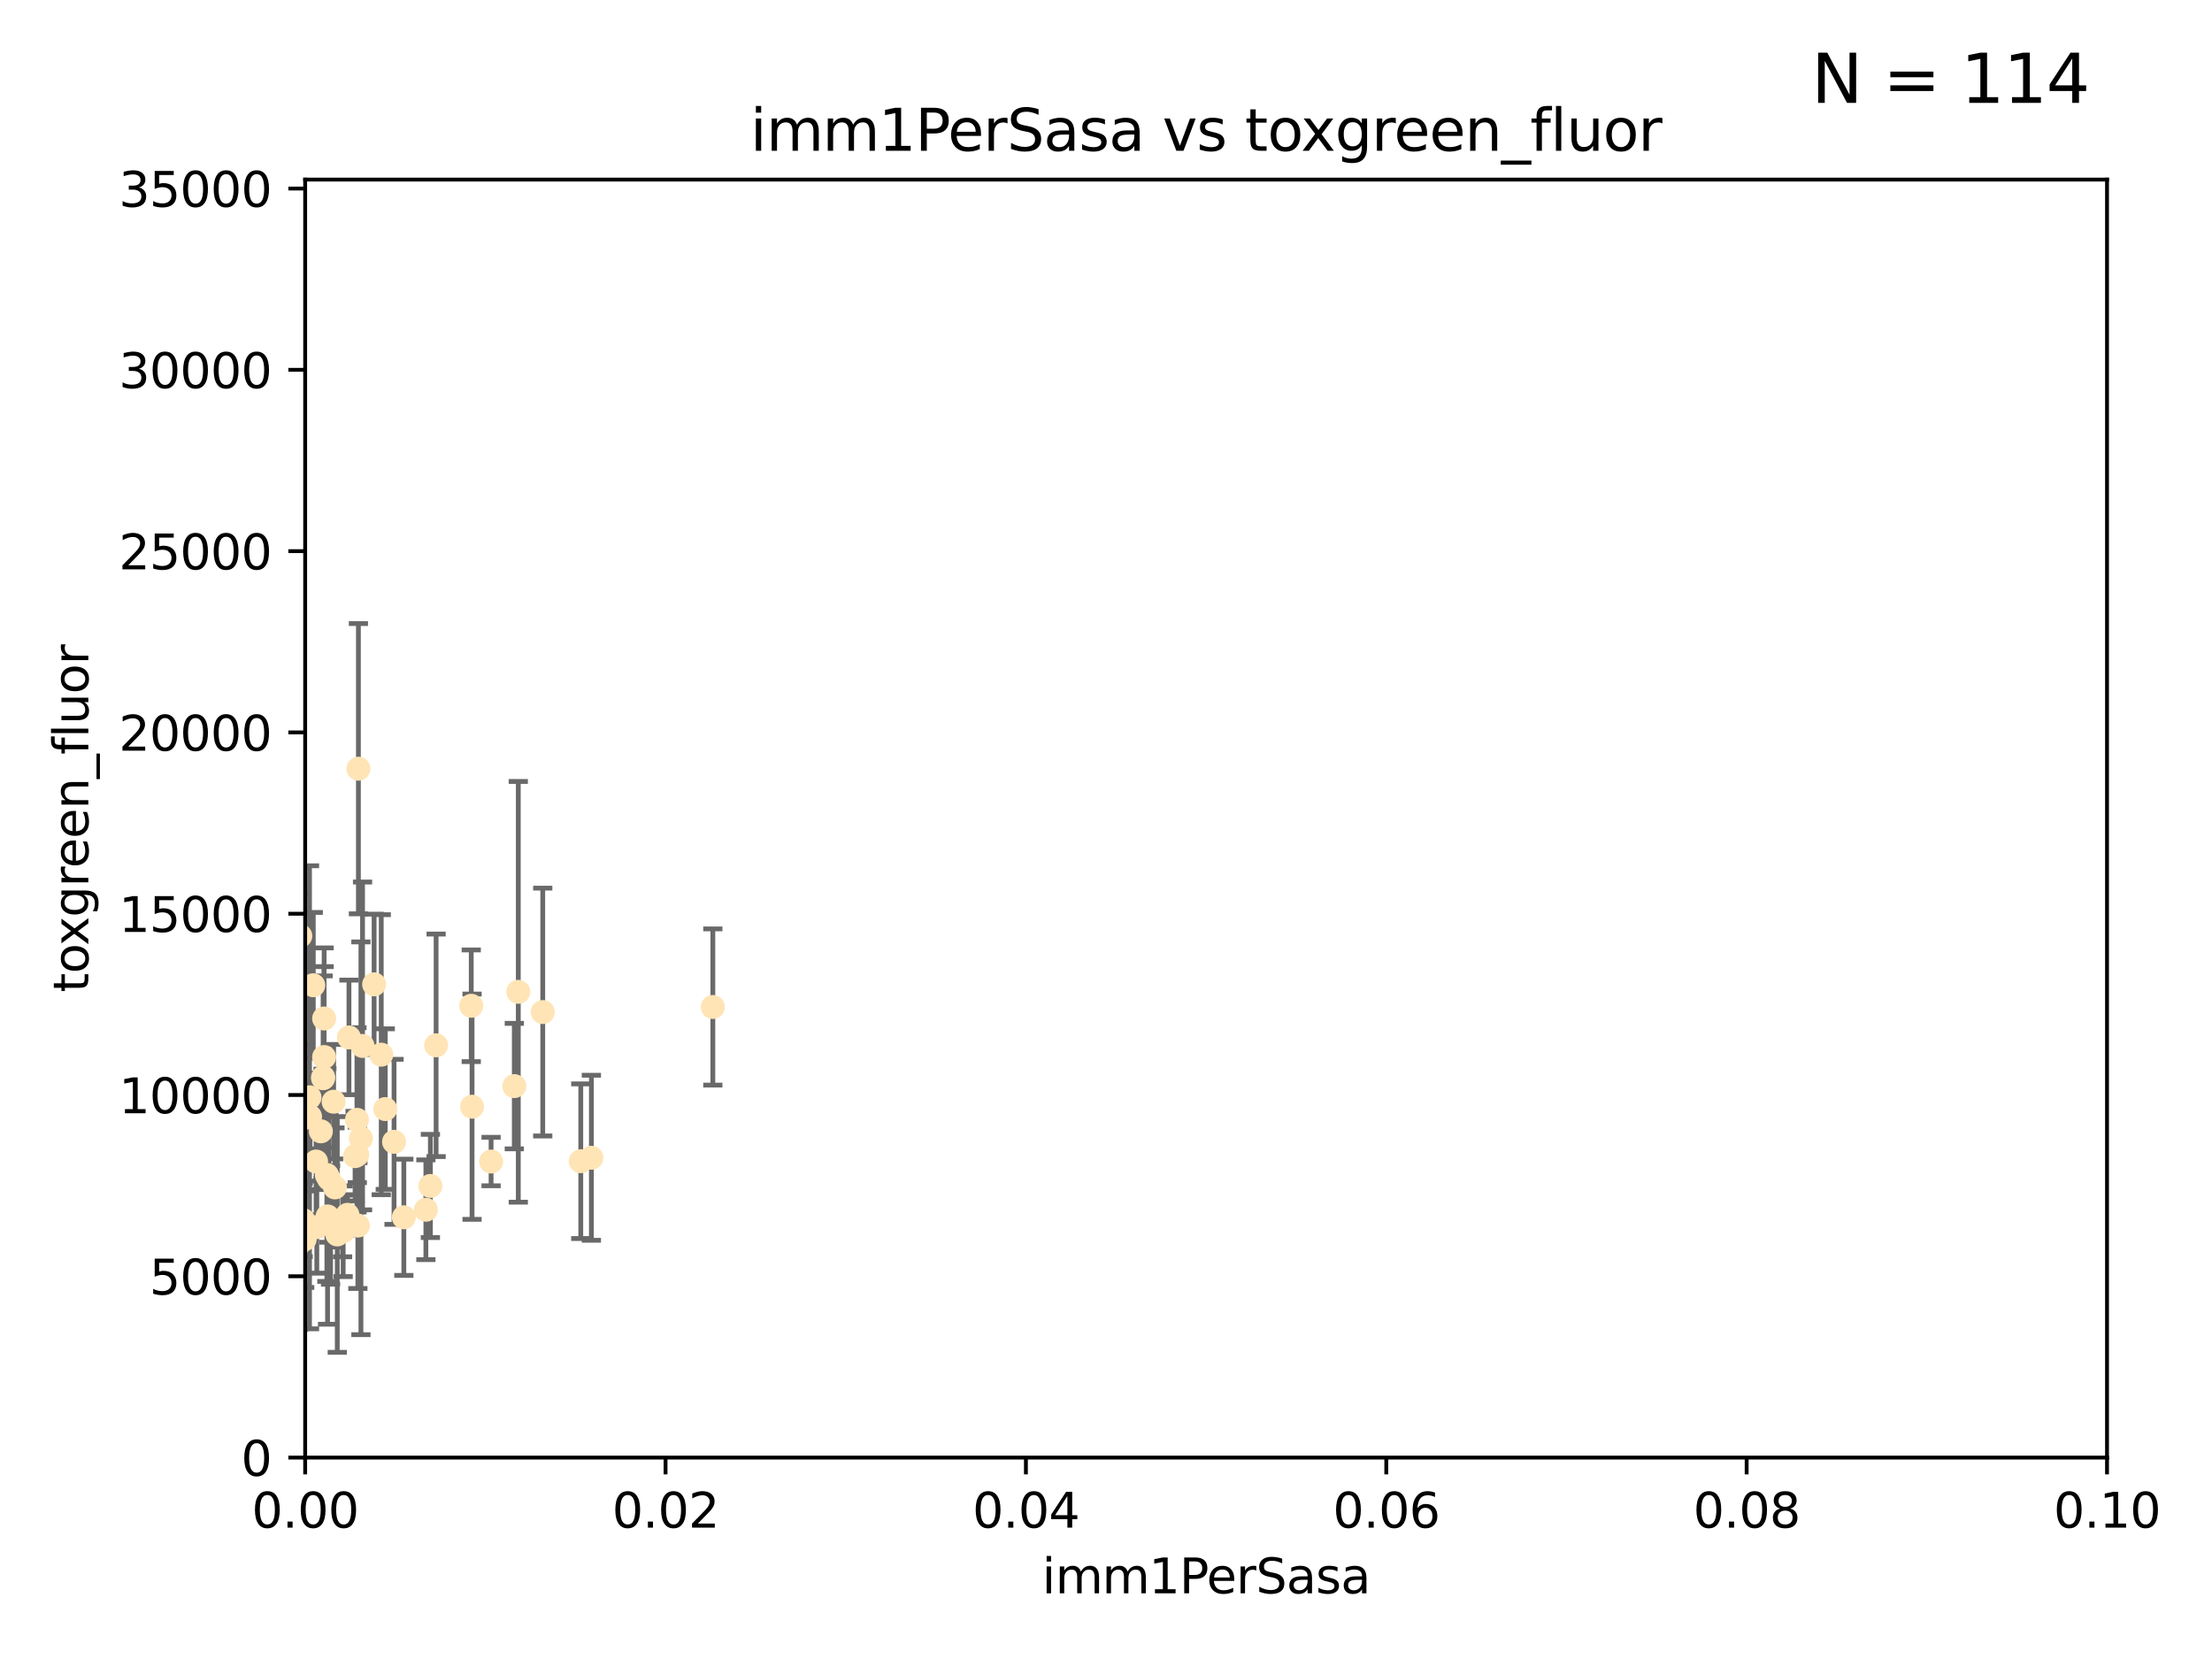<?xml version="1.0" encoding="utf-8" standalone="no"?>
<!DOCTYPE svg PUBLIC "-//W3C//DTD SVG 1.1//EN"
  "http://www.w3.org/Graphics/SVG/1.1/DTD/svg11.dtd">
<svg xmlns:xlink="http://www.w3.org/1999/xlink" width="460.8pt" height="345.6pt" viewBox="0 0 460.8 345.6" xmlns="http://www.w3.org/2000/svg" version="1.1">
 <defs>
  <style type="text/css">*{stroke-linejoin: round; stroke-linecap: butt}</style>
 </defs>
 <g id="figure_1">
  <g id="patch_1">
   <path d="M 0 345.6 
L 460.8 345.6 
L 460.8 0 
L 0 0 
z
" style="fill: #ffffff"/>
  </g>
  <g id="axes_1">
   <g id="patch_2">
    <path d="M 63.571 303.64 
L 438.93 303.64 
L 438.93 37.411 
L 63.571 37.411 
z
" style="fill: #ffffff"/>
   </g>
   <g id="PathCollection_1">
    <defs>
     <path id="m1f2b96e9e7" d="M 0 1.118 
C 0.297 1.118 0.581 1 0.791 0.791 
C 1 0.581 1.118 0.297 1.118 0 
C 1.118 -0.297 1 -0.581 0.791 -0.791 
C 0.581 -1 0.297 -1.118 0 -1.118 
C -0.297 -1.118 -0.581 -1 -0.791 -0.791 
C -1 -0.581 -1.118 -0.297 -1.118 0 
C -1.118 0.297 -1 0.581 -0.791 0.791 
C -0.581 1 -0.297 1.118 0 1.118 
z
" style="stroke: #ffe4b5"/>
    </defs>
    <g clip-path="url(#p7fbfdef34a)">
     <use xlink:href="#m1f2b96e9e7" x="48.166" y="227.477" style="fill: #ffe4b5; stroke: #ffe4b5"/>
     <use xlink:href="#m1f2b96e9e7" x="61.761" y="231.729" style="fill: #ffe4b5; stroke: #ffe4b5"/>
     <use xlink:href="#m1f2b96e9e7" x="48.44" y="219.254" style="fill: #ffe4b5; stroke: #ffe4b5"/>
     <use xlink:href="#m1f2b96e9e7" x="49.744" y="255.699" style="fill: #ffe4b5; stroke: #ffe4b5"/>
     <use xlink:href="#m1f2b96e9e7" x="52.3" y="197.057" style="fill: #ffe4b5; stroke: #ffe4b5"/>
     <use xlink:href="#m1f2b96e9e7" x="47.594" y="228.748" style="fill: #ffe4b5; stroke: #ffe4b5"/>
     <use xlink:href="#m1f2b96e9e7" x="45.416" y="253.616" style="fill: #ffe4b5; stroke: #ffe4b5"/>
     <use xlink:href="#m1f2b96e9e7" x="51.855" y="229.159" style="fill: #ffe4b5; stroke: #ffe4b5"/>
     <use xlink:href="#m1f2b96e9e7" x="44.605" y="246.606" style="fill: #ffe4b5; stroke: #ffe4b5"/>
     <use xlink:href="#m1f2b96e9e7" x="65.996" y="255.629" style="fill: #ffe4b5; stroke: #ffe4b5"/>
     <use xlink:href="#m1f2b96e9e7" x="60.996" y="230.468" style="fill: #ffe4b5; stroke: #ffe4b5"/>
     <use xlink:href="#m1f2b96e9e7" x="61.372" y="236.222" style="fill: #ffe4b5; stroke: #ffe4b5"/>
     <use xlink:href="#m1f2b96e9e7" x="67.31" y="224.406" style="fill: #ffe4b5; stroke: #ffe4b5"/>
     <use xlink:href="#m1f2b96e9e7" x="46.71" y="255.748" style="fill: #ffe4b5; stroke: #ffe4b5"/>
     <use xlink:href="#m1f2b96e9e7" x="61.275" y="230.137" style="fill: #ffe4b5; stroke: #ffe4b5"/>
     <use xlink:href="#m1f2b96e9e7" x="75.188" y="237.127" style="fill: #ffe4b5; stroke: #ffe4b5"/>
     <use xlink:href="#m1f2b96e9e7" x="56.355" y="217.589" style="fill: #ffe4b5; stroke: #ffe4b5"/>
     <use xlink:href="#m1f2b96e9e7" x="40.019" y="185.484" style="fill: #ffe4b5; stroke: #ffe4b5"/>
     <use xlink:href="#m1f2b96e9e7" x="79.421" y="219.707" style="fill: #ffe4b5; stroke: #ffe4b5"/>
     <use xlink:href="#m1f2b96e9e7" x="62.161" y="259.195" style="fill: #ffe4b5; stroke: #ffe4b5"/>
     <use xlink:href="#m1f2b96e9e7" x="47.903" y="215.033" style="fill: #ffe4b5; stroke: #ffe4b5"/>
     <use xlink:href="#m1f2b96e9e7" x="77.934" y="205.056" style="fill: #ffe4b5; stroke: #ffe4b5"/>
     <use xlink:href="#m1f2b96e9e7" x="54.807" y="206.44" style="fill: #ffe4b5; stroke: #ffe4b5"/>
     <use xlink:href="#m1f2b96e9e7" x="59.702" y="255.712" style="fill: #ffe4b5; stroke: #ffe4b5"/>
     <use xlink:href="#m1f2b96e9e7" x="57.1" y="259.073" style="fill: #ffe4b5; stroke: #ffe4b5"/>
     <use xlink:href="#m1f2b96e9e7" x="88.718" y="252.015" style="fill: #ffe4b5; stroke: #ffe4b5"/>
     <use xlink:href="#m1f2b96e9e7" x="74.359" y="233.283" style="fill: #ffe4b5; stroke: #ffe4b5"/>
     <use xlink:href="#m1f2b96e9e7" x="42.773" y="256.955" style="fill: #ffe4b5; stroke: #ffe4b5"/>
     <use xlink:href="#m1f2b96e9e7" x="48.08" y="239.109" style="fill: #ffe4b5; stroke: #ffe4b5"/>
     <use xlink:href="#m1f2b96e9e7" x="49.565" y="241.747" style="fill: #ffe4b5; stroke: #ffe4b5"/>
     <use xlink:href="#m1f2b96e9e7" x="44.115" y="254.408" style="fill: #ffe4b5; stroke: #ffe4b5"/>
     <use xlink:href="#m1f2b96e9e7" x="40.973" y="247.113" style="fill: #ffe4b5; stroke: #ffe4b5"/>
     <use xlink:href="#m1f2b96e9e7" x="46.159" y="224.125" style="fill: #ffe4b5; stroke: #ffe4b5"/>
     <use xlink:href="#m1f2b96e9e7" x="45.06" y="228.551" style="fill: #ffe4b5; stroke: #ffe4b5"/>
     <use xlink:href="#m1f2b96e9e7" x="56.871" y="220.046" style="fill: #ffe4b5; stroke: #ffe4b5"/>
     <use xlink:href="#m1f2b96e9e7" x="44.102" y="239.106" style="fill: #ffe4b5; stroke: #ffe4b5"/>
     <use xlink:href="#m1f2b96e9e7" x="61.23" y="244.236" style="fill: #ffe4b5; stroke: #ffe4b5"/>
     <use xlink:href="#m1f2b96e9e7" x="47.756" y="244.995" style="fill: #ffe4b5; stroke: #ffe4b5"/>
     <use xlink:href="#m1f2b96e9e7" x="74.663" y="160.133" style="fill: #ffe4b5; stroke: #ffe4b5"/>
     <use xlink:href="#m1f2b96e9e7" x="51.444" y="250.282" style="fill: #ffe4b5; stroke: #ffe4b5"/>
     <use xlink:href="#m1f2b96e9e7" x="56.037" y="239.176" style="fill: #ffe4b5; stroke: #ffe4b5"/>
     <use xlink:href="#m1f2b96e9e7" x="67.518" y="220.205" style="fill: #ffe4b5; stroke: #ffe4b5"/>
     <use xlink:href="#m1f2b96e9e7" x="68.861" y="255.164" style="fill: #ffe4b5; stroke: #ffe4b5"/>
     <use xlink:href="#m1f2b96e9e7" x="57.451" y="215.909" style="fill: #ffe4b5; stroke: #ffe4b5"/>
     <use xlink:href="#m1f2b96e9e7" x="61.817" y="257.746" style="fill: #ffe4b5; stroke: #ffe4b5"/>
     <use xlink:href="#m1f2b96e9e7" x="46.042" y="175.082" style="fill: #ffe4b5; stroke: #ffe4b5"/>
     <use xlink:href="#m1f2b96e9e7" x="35.508" y="247.2" style="fill: #ffe4b5; stroke: #ffe4b5"/>
     <use xlink:href="#m1f2b96e9e7" x="47.404" y="198.98" style="fill: #ffe4b5; stroke: #ffe4b5"/>
     <use xlink:href="#m1f2b96e9e7" x="57.106" y="238.421" style="fill: #ffe4b5; stroke: #ffe4b5"/>
     <use xlink:href="#m1f2b96e9e7" x="56.086" y="255.162" style="fill: #ffe4b5; stroke: #ffe4b5"/>
     <use xlink:href="#m1f2b96e9e7" x="63.47" y="258.155" style="fill: #ffe4b5; stroke: #ffe4b5"/>
     <use xlink:href="#m1f2b96e9e7" x="42.545" y="242.529" style="fill: #ffe4b5; stroke: #ffe4b5"/>
     <use xlink:href="#m1f2b96e9e7" x="47.055" y="234.16" style="fill: #ffe4b5; stroke: #ffe4b5"/>
     <use xlink:href="#m1f2b96e9e7" x="53.092" y="251.866" style="fill: #ffe4b5; stroke: #ffe4b5"/>
     <use xlink:href="#m1f2b96e9e7" x="63.96" y="232.802" style="fill: #ffe4b5; stroke: #ffe4b5"/>
     <use xlink:href="#m1f2b96e9e7" x="41.577" y="246.623" style="fill: #ffe4b5; stroke: #ffe4b5"/>
     <use xlink:href="#m1f2b96e9e7" x="71.366" y="255.382" style="fill: #ffe4b5; stroke: #ffe4b5"/>
     <use xlink:href="#m1f2b96e9e7" x="58.064" y="245.75" style="fill: #ffe4b5; stroke: #ffe4b5"/>
     <use xlink:href="#m1f2b96e9e7" x="46.125" y="237.694" style="fill: #ffe4b5; stroke: #ffe4b5"/>
     <use xlink:href="#m1f2b96e9e7" x="80.259" y="231.039" style="fill: #ffe4b5; stroke: #ffe4b5"/>
     <use xlink:href="#m1f2b96e9e7" x="45.846" y="247.736" style="fill: #ffe4b5; stroke: #ffe4b5"/>
     <use xlink:href="#m1f2b96e9e7" x="62.168" y="230.204" style="fill: #ffe4b5; stroke: #ffe4b5"/>
     <use xlink:href="#m1f2b96e9e7" x="55.497" y="209.489" style="fill: #ffe4b5; stroke: #ffe4b5"/>
     <use xlink:href="#m1f2b96e9e7" x="74.426" y="240.574" style="fill: #ffe4b5; stroke: #ffe4b5"/>
     <use xlink:href="#m1f2b96e9e7" x="71.488" y="256.494" style="fill: #ffe4b5; stroke: #ffe4b5"/>
     <use xlink:href="#m1f2b96e9e7" x="72.694" y="216.114" style="fill: #ffe4b5; stroke: #ffe4b5"/>
     <use xlink:href="#m1f2b96e9e7" x="74.55" y="255.31" style="fill: #ffe4b5; stroke: #ffe4b5"/>
     <use xlink:href="#m1f2b96e9e7" x="44.543" y="247.49" style="fill: #ffe4b5; stroke: #ffe4b5"/>
     <use xlink:href="#m1f2b96e9e7" x="72.381" y="253.07" style="fill: #ffe4b5; stroke: #ffe4b5"/>
     <use xlink:href="#m1f2b96e9e7" x="45.811" y="251.842" style="fill: #ffe4b5; stroke: #ffe4b5"/>
     <use xlink:href="#m1f2b96e9e7" x="58.343" y="213.998" style="fill: #ffe4b5; stroke: #ffe4b5"/>
     <use xlink:href="#m1f2b96e9e7" x="45.728" y="249.97" style="fill: #ffe4b5; stroke: #ffe4b5"/>
     <use xlink:href="#m1f2b96e9e7" x="45.097" y="230.181" style="fill: #ffe4b5; stroke: #ffe4b5"/>
     <use xlink:href="#m1f2b96e9e7" x="56.364" y="254.158" style="fill: #ffe4b5; stroke: #ffe4b5"/>
     <use xlink:href="#m1f2b96e9e7" x="69.782" y="247.358" style="fill: #ffe4b5; stroke: #ffe4b5"/>
     <use xlink:href="#m1f2b96e9e7" x="58.79" y="231.566" style="fill: #ffe4b5; stroke: #ffe4b5"/>
     <use xlink:href="#m1f2b96e9e7" x="65.848" y="241.969" style="fill: #ffe4b5; stroke: #ffe4b5"/>
     <use xlink:href="#m1f2b96e9e7" x="51.287" y="220.555" style="fill: #ffe4b5; stroke: #ffe4b5"/>
     <use xlink:href="#m1f2b96e9e7" x="67.522" y="212.169" style="fill: #ffe4b5; stroke: #ffe4b5"/>
     <use xlink:href="#m1f2b96e9e7" x="82.085" y="237.865" style="fill: #ffe4b5; stroke: #ffe4b5"/>
     <use xlink:href="#m1f2b96e9e7" x="64.592" y="232.618" style="fill: #ffe4b5; stroke: #ffe4b5"/>
     <use xlink:href="#m1f2b96e9e7" x="48.754" y="237.01" style="fill: #ffe4b5; stroke: #ffe4b5"/>
     <use xlink:href="#m1f2b96e9e7" x="48.679" y="255.125" style="fill: #ffe4b5; stroke: #ffe4b5"/>
     <use xlink:href="#m1f2b96e9e7" x="75.525" y="217.888" style="fill: #ffe4b5; stroke: #ffe4b5"/>
     <use xlink:href="#m1f2b96e9e7" x="70.26" y="257.16" style="fill: #ffe4b5; stroke: #ffe4b5"/>
     <use xlink:href="#m1f2b96e9e7" x="62.559" y="194.969" style="fill: #ffe4b5; stroke: #ffe4b5"/>
     <use xlink:href="#m1f2b96e9e7" x="89.658" y="247.057" style="fill: #ffe4b5; stroke: #ffe4b5"/>
     <use xlink:href="#m1f2b96e9e7" x="64.476" y="228.587" style="fill: #ffe4b5; stroke: #ffe4b5"/>
     <use xlink:href="#m1f2b96e9e7" x="68.513" y="245.544" style="fill: #ffe4b5; stroke: #ffe4b5"/>
     <use xlink:href="#m1f2b96e9e7" x="65.259" y="205.246" style="fill: #ffe4b5; stroke: #ffe4b5"/>
     <use xlink:href="#m1f2b96e9e7" x="57.252" y="242.001" style="fill: #ffe4b5; stroke: #ffe4b5"/>
     <use xlink:href="#m1f2b96e9e7" x="39.434" y="256.462" style="fill: #ffe4b5; stroke: #ffe4b5"/>
     <use xlink:href="#m1f2b96e9e7" x="61.958" y="232.996" style="fill: #ffe4b5; stroke: #ffe4b5"/>
     <use xlink:href="#m1f2b96e9e7" x="69.501" y="229.505" style="fill: #ffe4b5; stroke: #ffe4b5"/>
     <use xlink:href="#m1f2b96e9e7" x="56.678" y="239.016" style="fill: #ffe4b5; stroke: #ffe4b5"/>
     <use xlink:href="#m1f2b96e9e7" x="59.904" y="248.084" style="fill: #ffe4b5; stroke: #ffe4b5"/>
     <use xlink:href="#m1f2b96e9e7" x="68.093" y="244.765" style="fill: #ffe4b5; stroke: #ffe4b5"/>
     <use xlink:href="#m1f2b96e9e7" x="107.97" y="206.615" style="fill: #ffe4b5; stroke: #ffe4b5"/>
     <use xlink:href="#m1f2b96e9e7" x="67.304" y="224.621" style="fill: #ffe4b5; stroke: #ffe4b5"/>
     <use xlink:href="#m1f2b96e9e7" x="90.848" y="217.758" style="fill: #ffe4b5; stroke: #ffe4b5"/>
     <use xlink:href="#m1f2b96e9e7" x="63.157" y="254.163" style="fill: #ffe4b5; stroke: #ffe4b5"/>
     <use xlink:href="#m1f2b96e9e7" x="107.141" y="226.256" style="fill: #ffe4b5; stroke: #ffe4b5"/>
     <use xlink:href="#m1f2b96e9e7" x="73.97" y="240.841" style="fill: #ffe4b5; stroke: #ffe4b5"/>
     <use xlink:href="#m1f2b96e9e7" x="84.128" y="253.584" style="fill: #ffe4b5; stroke: #ffe4b5"/>
     <use xlink:href="#m1f2b96e9e7" x="102.302" y="241.969" style="fill: #ffe4b5; stroke: #ffe4b5"/>
     <use xlink:href="#m1f2b96e9e7" x="98.17" y="209.522" style="fill: #ffe4b5; stroke: #ffe4b5"/>
     <use xlink:href="#m1f2b96e9e7" x="98.336" y="230.545" style="fill: #ffe4b5; stroke: #ffe4b5"/>
     <use xlink:href="#m1f2b96e9e7" x="120.985" y="241.9" style="fill: #ffe4b5; stroke: #ffe4b5"/>
     <use xlink:href="#m1f2b96e9e7" x="123.197" y="241.183" style="fill: #ffe4b5; stroke: #ffe4b5"/>
     <use xlink:href="#m1f2b96e9e7" x="45.401" y="252.334" style="fill: #ffe4b5; stroke: #ffe4b5"/>
     <use xlink:href="#m1f2b96e9e7" x="66.843" y="235.674" style="fill: #ffe4b5; stroke: #ffe4b5"/>
     <use xlink:href="#m1f2b96e9e7" x="113.064" y="210.827" style="fill: #ffe4b5; stroke: #ffe4b5"/>
     <use xlink:href="#m1f2b96e9e7" x="68.237" y="253.399" style="fill: #ffe4b5; stroke: #ffe4b5"/>
     <use xlink:href="#m1f2b96e9e7" x="148.497" y="209.772" style="fill: #ffe4b5; stroke: #ffe4b5"/>
    </g>
   </g>
   <g id="matplotlib.axis_1">
    <g id="xtick_1">
     <g id="line2d_1">
      <defs>
       <path id="maae829e693" d="M 0 0 
L 0 3.5 
" style="stroke: #000000; stroke-width: 0.8"/>
      </defs>
      <g>
       <use xlink:href="#maae829e693" x="63.571" y="303.64" style="stroke: #000000; stroke-width: 0.8"/>
      </g>
     </g>
     <g id="text_1">
      <!-- 0.00 -->
      <g transform="translate(52.438 318.238)scale(0.1 -0.1)">
       <defs>
        <path id="DejaVuSans-30" d="M 2034 4250 
Q 1547 4250 1301 3770 
Q 1056 3291 1056 2328 
Q 1056 1369 1301 889 
Q 1547 409 2034 409 
Q 2525 409 2770 889 
Q 3016 1369 3016 2328 
Q 3016 3291 2770 3770 
Q 2525 4250 2034 4250 
z
M 2034 4750 
Q 2819 4750 3233 4129 
Q 3647 3509 3647 2328 
Q 3647 1150 3233 529 
Q 2819 -91 2034 -91 
Q 1250 -91 836 529 
Q 422 1150 422 2328 
Q 422 3509 836 4129 
Q 1250 4750 2034 4750 
z
" transform="scale(0.016)"/>
        <path id="DejaVuSans-2e" d="M 684 794 
L 1344 794 
L 1344 0 
L 684 0 
L 684 794 
z
" transform="scale(0.016)"/>
       </defs>
       <use xlink:href="#DejaVuSans-30"/>
       <use xlink:href="#DejaVuSans-2e" x="63.623"/>
       <use xlink:href="#DejaVuSans-30" x="95.41"/>
       <use xlink:href="#DejaVuSans-30" x="159.033"/>
      </g>
     </g>
    </g>
    <g id="xtick_2">
     <g id="line2d_2">
      <g>
       <use xlink:href="#maae829e693" x="138.643" y="303.64" style="stroke: #000000; stroke-width: 0.8"/>
      </g>
     </g>
     <g id="text_2">
      <!-- 0.02 -->
      <g transform="translate(127.51 318.238)scale(0.1 -0.1)">
       <defs>
        <path id="DejaVuSans-32" d="M 1228 531 
L 3431 531 
L 3431 0 
L 469 0 
L 469 531 
Q 828 903 1448 1529 
Q 2069 2156 2228 2338 
Q 2531 2678 2651 2914 
Q 2772 3150 2772 3378 
Q 2772 3750 2511 3984 
Q 2250 4219 1831 4219 
Q 1534 4219 1204 4116 
Q 875 4013 500 3803 
L 500 4441 
Q 881 4594 1212 4672 
Q 1544 4750 1819 4750 
Q 2544 4750 2975 4387 
Q 3406 4025 3406 3419 
Q 3406 3131 3298 2873 
Q 3191 2616 2906 2266 
Q 2828 2175 2409 1742 
Q 1991 1309 1228 531 
z
" transform="scale(0.016)"/>
       </defs>
       <use xlink:href="#DejaVuSans-30"/>
       <use xlink:href="#DejaVuSans-2e" x="63.623"/>
       <use xlink:href="#DejaVuSans-30" x="95.41"/>
       <use xlink:href="#DejaVuSans-32" x="159.033"/>
      </g>
     </g>
    </g>
    <g id="xtick_3">
     <g id="line2d_3">
      <g>
       <use xlink:href="#maae829e693" x="213.715" y="303.64" style="stroke: #000000; stroke-width: 0.8"/>
      </g>
     </g>
     <g id="text_3">
      <!-- 0.04 -->
      <g transform="translate(202.582 318.238)scale(0.1 -0.1)">
       <defs>
        <path id="DejaVuSans-34" d="M 2419 4116 
L 825 1625 
L 2419 1625 
L 2419 4116 
z
M 2253 4666 
L 3047 4666 
L 3047 1625 
L 3713 1625 
L 3713 1100 
L 3047 1100 
L 3047 0 
L 2419 0 
L 2419 1100 
L 313 1100 
L 313 1709 
L 2253 4666 
z
" transform="scale(0.016)"/>
       </defs>
       <use xlink:href="#DejaVuSans-30"/>
       <use xlink:href="#DejaVuSans-2e" x="63.623"/>
       <use xlink:href="#DejaVuSans-30" x="95.41"/>
       <use xlink:href="#DejaVuSans-34" x="159.033"/>
      </g>
     </g>
    </g>
    <g id="xtick_4">
     <g id="line2d_4">
      <g>
       <use xlink:href="#maae829e693" x="288.786" y="303.64" style="stroke: #000000; stroke-width: 0.8"/>
      </g>
     </g>
     <g id="text_4">
      <!-- 0.06 -->
      <g transform="translate(277.654 318.238)scale(0.1 -0.1)">
       <defs>
        <path id="DejaVuSans-36" d="M 2113 2584 
Q 1688 2584 1439 2293 
Q 1191 2003 1191 1497 
Q 1191 994 1439 701 
Q 1688 409 2113 409 
Q 2538 409 2786 701 
Q 3034 994 3034 1497 
Q 3034 2003 2786 2293 
Q 2538 2584 2113 2584 
z
M 3366 4563 
L 3366 3988 
Q 3128 4100 2886 4159 
Q 2644 4219 2406 4219 
Q 1781 4219 1451 3797 
Q 1122 3375 1075 2522 
Q 1259 2794 1537 2939 
Q 1816 3084 2150 3084 
Q 2853 3084 3261 2657 
Q 3669 2231 3669 1497 
Q 3669 778 3244 343 
Q 2819 -91 2113 -91 
Q 1303 -91 875 529 
Q 447 1150 447 2328 
Q 447 3434 972 4092 
Q 1497 4750 2381 4750 
Q 2619 4750 2861 4703 
Q 3103 4656 3366 4563 
z
" transform="scale(0.016)"/>
       </defs>
       <use xlink:href="#DejaVuSans-30"/>
       <use xlink:href="#DejaVuSans-2e" x="63.623"/>
       <use xlink:href="#DejaVuSans-30" x="95.41"/>
       <use xlink:href="#DejaVuSans-36" x="159.033"/>
      </g>
     </g>
    </g>
    <g id="xtick_5">
     <g id="line2d_5">
      <g>
       <use xlink:href="#maae829e693" x="363.858" y="303.64" style="stroke: #000000; stroke-width: 0.8"/>
      </g>
     </g>
     <g id="text_5">
      <!-- 0.08 -->
      <g transform="translate(352.725 318.238)scale(0.1 -0.1)">
       <defs>
        <path id="DejaVuSans-38" d="M 2034 2216 
Q 1584 2216 1326 1975 
Q 1069 1734 1069 1313 
Q 1069 891 1326 650 
Q 1584 409 2034 409 
Q 2484 409 2743 651 
Q 3003 894 3003 1313 
Q 3003 1734 2745 1975 
Q 2488 2216 2034 2216 
z
M 1403 2484 
Q 997 2584 770 2862 
Q 544 3141 544 3541 
Q 544 4100 942 4425 
Q 1341 4750 2034 4750 
Q 2731 4750 3128 4425 
Q 3525 4100 3525 3541 
Q 3525 3141 3298 2862 
Q 3072 2584 2669 2484 
Q 3125 2378 3379 2068 
Q 3634 1759 3634 1313 
Q 3634 634 3220 271 
Q 2806 -91 2034 -91 
Q 1263 -91 848 271 
Q 434 634 434 1313 
Q 434 1759 690 2068 
Q 947 2378 1403 2484 
z
M 1172 3481 
Q 1172 3119 1398 2916 
Q 1625 2713 2034 2713 
Q 2441 2713 2670 2916 
Q 2900 3119 2900 3481 
Q 2900 3844 2670 4047 
Q 2441 4250 2034 4250 
Q 1625 4250 1398 4047 
Q 1172 3844 1172 3481 
z
" transform="scale(0.016)"/>
       </defs>
       <use xlink:href="#DejaVuSans-30"/>
       <use xlink:href="#DejaVuSans-2e" x="63.623"/>
       <use xlink:href="#DejaVuSans-30" x="95.41"/>
       <use xlink:href="#DejaVuSans-38" x="159.033"/>
      </g>
     </g>
    </g>
    <g id="xtick_6">
     <g id="line2d_6">
      <g>
       <use xlink:href="#maae829e693" x="438.93" y="303.64" style="stroke: #000000; stroke-width: 0.8"/>
      </g>
     </g>
     <g id="text_6">
      <!-- 0.10 -->
      <g transform="translate(427.797 318.238)scale(0.1 -0.1)">
       <defs>
        <path id="DejaVuSans-31" d="M 794 531 
L 1825 531 
L 1825 4091 
L 703 3866 
L 703 4441 
L 1819 4666 
L 2450 4666 
L 2450 531 
L 3481 531 
L 3481 0 
L 794 0 
L 794 531 
z
" transform="scale(0.016)"/>
       </defs>
       <use xlink:href="#DejaVuSans-30"/>
       <use xlink:href="#DejaVuSans-2e" x="63.623"/>
       <use xlink:href="#DejaVuSans-31" x="95.41"/>
       <use xlink:href="#DejaVuSans-30" x="159.033"/>
      </g>
     </g>
    </g>
    <g id="text_7">
     <!-- imm1PerSasa -->
     <g transform="translate(217.067 331.917)scale(0.1 -0.1)">
      <defs>
       <path id="DejaVuSans-69" d="M 603 3500 
L 1178 3500 
L 1178 0 
L 603 0 
L 603 3500 
z
M 603 4863 
L 1178 4863 
L 1178 4134 
L 603 4134 
L 603 4863 
z
" transform="scale(0.016)"/>
       <path id="DejaVuSans-6d" d="M 3328 2828 
Q 3544 3216 3844 3400 
Q 4144 3584 4550 3584 
Q 5097 3584 5394 3201 
Q 5691 2819 5691 2113 
L 5691 0 
L 5113 0 
L 5113 2094 
Q 5113 2597 4934 2840 
Q 4756 3084 4391 3084 
Q 3944 3084 3684 2787 
Q 3425 2491 3425 1978 
L 3425 0 
L 2847 0 
L 2847 2094 
Q 2847 2600 2669 2842 
Q 2491 3084 2119 3084 
Q 1678 3084 1418 2786 
Q 1159 2488 1159 1978 
L 1159 0 
L 581 0 
L 581 3500 
L 1159 3500 
L 1159 2956 
Q 1356 3278 1631 3431 
Q 1906 3584 2284 3584 
Q 2666 3584 2933 3390 
Q 3200 3197 3328 2828 
z
" transform="scale(0.016)"/>
       <path id="DejaVuSans-50" d="M 1259 4147 
L 1259 2394 
L 2053 2394 
Q 2494 2394 2734 2622 
Q 2975 2850 2975 3272 
Q 2975 3691 2734 3919 
Q 2494 4147 2053 4147 
L 1259 4147 
z
M 628 4666 
L 2053 4666 
Q 2838 4666 3239 4311 
Q 3641 3956 3641 3272 
Q 3641 2581 3239 2228 
Q 2838 1875 2053 1875 
L 1259 1875 
L 1259 0 
L 628 0 
L 628 4666 
z
" transform="scale(0.016)"/>
       <path id="DejaVuSans-65" d="M 3597 1894 
L 3597 1613 
L 953 1613 
Q 991 1019 1311 708 
Q 1631 397 2203 397 
Q 2534 397 2845 478 
Q 3156 559 3463 722 
L 3463 178 
Q 3153 47 2828 -22 
Q 2503 -91 2169 -91 
Q 1331 -91 842 396 
Q 353 884 353 1716 
Q 353 2575 817 3079 
Q 1281 3584 2069 3584 
Q 2775 3584 3186 3129 
Q 3597 2675 3597 1894 
z
M 3022 2063 
Q 3016 2534 2758 2815 
Q 2500 3097 2075 3097 
Q 1594 3097 1305 2825 
Q 1016 2553 972 2059 
L 3022 2063 
z
" transform="scale(0.016)"/>
       <path id="DejaVuSans-72" d="M 2631 2963 
Q 2534 3019 2420 3045 
Q 2306 3072 2169 3072 
Q 1681 3072 1420 2755 
Q 1159 2438 1159 1844 
L 1159 0 
L 581 0 
L 581 3500 
L 1159 3500 
L 1159 2956 
Q 1341 3275 1631 3429 
Q 1922 3584 2338 3584 
Q 2397 3584 2469 3576 
Q 2541 3569 2628 3553 
L 2631 2963 
z
" transform="scale(0.016)"/>
       <path id="DejaVuSans-53" d="M 3425 4513 
L 3425 3897 
Q 3066 4069 2747 4153 
Q 2428 4238 2131 4238 
Q 1616 4238 1336 4038 
Q 1056 3838 1056 3469 
Q 1056 3159 1242 3001 
Q 1428 2844 1947 2747 
L 2328 2669 
Q 3034 2534 3370 2195 
Q 3706 1856 3706 1288 
Q 3706 609 3251 259 
Q 2797 -91 1919 -91 
Q 1588 -91 1214 -16 
Q 841 59 441 206 
L 441 856 
Q 825 641 1194 531 
Q 1563 422 1919 422 
Q 2459 422 2753 634 
Q 3047 847 3047 1241 
Q 3047 1584 2836 1778 
Q 2625 1972 2144 2069 
L 1759 2144 
Q 1053 2284 737 2584 
Q 422 2884 422 3419 
Q 422 4038 858 4394 
Q 1294 4750 2059 4750 
Q 2388 4750 2728 4690 
Q 3069 4631 3425 4513 
z
" transform="scale(0.016)"/>
       <path id="DejaVuSans-61" d="M 2194 1759 
Q 1497 1759 1228 1600 
Q 959 1441 959 1056 
Q 959 750 1161 570 
Q 1363 391 1709 391 
Q 2188 391 2477 730 
Q 2766 1069 2766 1631 
L 2766 1759 
L 2194 1759 
z
M 3341 1997 
L 3341 0 
L 2766 0 
L 2766 531 
Q 2569 213 2275 61 
Q 1981 -91 1556 -91 
Q 1019 -91 701 211 
Q 384 513 384 1019 
Q 384 1609 779 1909 
Q 1175 2209 1959 2209 
L 2766 2209 
L 2766 2266 
Q 2766 2663 2505 2880 
Q 2244 3097 1772 3097 
Q 1472 3097 1187 3025 
Q 903 2953 641 2809 
L 641 3341 
Q 956 3463 1253 3523 
Q 1550 3584 1831 3584 
Q 2591 3584 2966 3190 
Q 3341 2797 3341 1997 
z
" transform="scale(0.016)"/>
       <path id="DejaVuSans-73" d="M 2834 3397 
L 2834 2853 
Q 2591 2978 2328 3040 
Q 2066 3103 1784 3103 
Q 1356 3103 1142 2972 
Q 928 2841 928 2578 
Q 928 2378 1081 2264 
Q 1234 2150 1697 2047 
L 1894 2003 
Q 2506 1872 2764 1633 
Q 3022 1394 3022 966 
Q 3022 478 2636 193 
Q 2250 -91 1575 -91 
Q 1294 -91 989 -36 
Q 684 19 347 128 
L 347 722 
Q 666 556 975 473 
Q 1284 391 1588 391 
Q 1994 391 2212 530 
Q 2431 669 2431 922 
Q 2431 1156 2273 1281 
Q 2116 1406 1581 1522 
L 1381 1569 
Q 847 1681 609 1914 
Q 372 2147 372 2553 
Q 372 3047 722 3315 
Q 1072 3584 1716 3584 
Q 2034 3584 2315 3537 
Q 2597 3491 2834 3397 
z
" transform="scale(0.016)"/>
      </defs>
      <use xlink:href="#DejaVuSans-69"/>
      <use xlink:href="#DejaVuSans-6d" x="27.783"/>
      <use xlink:href="#DejaVuSans-6d" x="125.195"/>
      <use xlink:href="#DejaVuSans-31" x="222.607"/>
      <use xlink:href="#DejaVuSans-50" x="286.23"/>
      <use xlink:href="#DejaVuSans-65" x="342.908"/>
      <use xlink:href="#DejaVuSans-72" x="404.432"/>
      <use xlink:href="#DejaVuSans-53" x="445.545"/>
      <use xlink:href="#DejaVuSans-61" x="509.021"/>
      <use xlink:href="#DejaVuSans-73" x="570.301"/>
      <use xlink:href="#DejaVuSans-61" x="622.4"/>
     </g>
    </g>
   </g>
   <g id="matplotlib.axis_2">
    <g id="ytick_1">
     <g id="line2d_7">
      <defs>
       <path id="maa85a1c41e" d="M 0 0 
L -3.5 0 
" style="stroke: #000000; stroke-width: 0.8"/>
      </defs>
      <g>
       <use xlink:href="#maa85a1c41e" x="63.571" y="303.64" style="stroke: #000000; stroke-width: 0.8"/>
      </g>
     </g>
     <g id="text_8">
      <!-- 0 -->
      <g transform="translate(50.209 307.439)scale(0.1 -0.1)">
       <use xlink:href="#DejaVuSans-30"/>
      </g>
     </g>
    </g>
    <g id="ytick_2">
     <g id="line2d_8">
      <g>
       <use xlink:href="#maa85a1c41e" x="63.571" y="265.874" style="stroke: #000000; stroke-width: 0.8"/>
      </g>
     </g>
     <g id="text_9">
      <!-- 5000 -->
      <g transform="translate(31.121 269.673)scale(0.1 -0.1)">
       <defs>
        <path id="DejaVuSans-35" d="M 691 4666 
L 3169 4666 
L 3169 4134 
L 1269 4134 
L 1269 2991 
Q 1406 3038 1543 3061 
Q 1681 3084 1819 3084 
Q 2600 3084 3056 2656 
Q 3513 2228 3513 1497 
Q 3513 744 3044 326 
Q 2575 -91 1722 -91 
Q 1428 -91 1123 -41 
Q 819 9 494 109 
L 494 744 
Q 775 591 1075 516 
Q 1375 441 1709 441 
Q 2250 441 2565 725 
Q 2881 1009 2881 1497 
Q 2881 1984 2565 2268 
Q 2250 2553 1709 2553 
Q 1456 2553 1204 2497 
Q 953 2441 691 2322 
L 691 4666 
z
" transform="scale(0.016)"/>
       </defs>
       <use xlink:href="#DejaVuSans-35"/>
       <use xlink:href="#DejaVuSans-30" x="63.623"/>
       <use xlink:href="#DejaVuSans-30" x="127.246"/>
       <use xlink:href="#DejaVuSans-30" x="190.869"/>
      </g>
     </g>
    </g>
    <g id="ytick_3">
     <g id="line2d_9">
      <g>
       <use xlink:href="#maa85a1c41e" x="63.571" y="228.108" style="stroke: #000000; stroke-width: 0.8"/>
      </g>
     </g>
     <g id="text_10">
      <!-- 10000 -->
      <g transform="translate(24.759 231.907)scale(0.1 -0.1)">
       <use xlink:href="#DejaVuSans-31"/>
       <use xlink:href="#DejaVuSans-30" x="63.623"/>
       <use xlink:href="#DejaVuSans-30" x="127.246"/>
       <use xlink:href="#DejaVuSans-30" x="190.869"/>
       <use xlink:href="#DejaVuSans-30" x="254.492"/>
      </g>
     </g>
    </g>
    <g id="ytick_4">
     <g id="line2d_10">
      <g>
       <use xlink:href="#maa85a1c41e" x="63.571" y="190.342" style="stroke: #000000; stroke-width: 0.8"/>
      </g>
     </g>
     <g id="text_11">
      <!-- 15000 -->
      <g transform="translate(24.759 194.141)scale(0.1 -0.1)">
       <use xlink:href="#DejaVuSans-31"/>
       <use xlink:href="#DejaVuSans-35" x="63.623"/>
       <use xlink:href="#DejaVuSans-30" x="127.246"/>
       <use xlink:href="#DejaVuSans-30" x="190.869"/>
       <use xlink:href="#DejaVuSans-30" x="254.492"/>
      </g>
     </g>
    </g>
    <g id="ytick_5">
     <g id="line2d_11">
      <g>
       <use xlink:href="#maa85a1c41e" x="63.571" y="152.576" style="stroke: #000000; stroke-width: 0.8"/>
      </g>
     </g>
     <g id="text_12">
      <!-- 20000 -->
      <g transform="translate(24.759 156.375)scale(0.1 -0.1)">
       <use xlink:href="#DejaVuSans-32"/>
       <use xlink:href="#DejaVuSans-30" x="63.623"/>
       <use xlink:href="#DejaVuSans-30" x="127.246"/>
       <use xlink:href="#DejaVuSans-30" x="190.869"/>
       <use xlink:href="#DejaVuSans-30" x="254.492"/>
      </g>
     </g>
    </g>
    <g id="ytick_6">
     <g id="line2d_12">
      <g>
       <use xlink:href="#maa85a1c41e" x="63.571" y="114.81" style="stroke: #000000; stroke-width: 0.8"/>
      </g>
     </g>
     <g id="text_13">
      <!-- 25000 -->
      <g transform="translate(24.759 118.609)scale(0.1 -0.1)">
       <use xlink:href="#DejaVuSans-32"/>
       <use xlink:href="#DejaVuSans-35" x="63.623"/>
       <use xlink:href="#DejaVuSans-30" x="127.246"/>
       <use xlink:href="#DejaVuSans-30" x="190.869"/>
       <use xlink:href="#DejaVuSans-30" x="254.492"/>
      </g>
     </g>
    </g>
    <g id="ytick_7">
     <g id="line2d_13">
      <g>
       <use xlink:href="#maa85a1c41e" x="63.571" y="77.044" style="stroke: #000000; stroke-width: 0.8"/>
      </g>
     </g>
     <g id="text_14">
      <!-- 30000 -->
      <g transform="translate(24.759 80.844)scale(0.1 -0.1)">
       <defs>
        <path id="DejaVuSans-33" d="M 2597 2516 
Q 3050 2419 3304 2112 
Q 3559 1806 3559 1356 
Q 3559 666 3084 287 
Q 2609 -91 1734 -91 
Q 1441 -91 1130 -33 
Q 819 25 488 141 
L 488 750 
Q 750 597 1062 519 
Q 1375 441 1716 441 
Q 2309 441 2620 675 
Q 2931 909 2931 1356 
Q 2931 1769 2642 2001 
Q 2353 2234 1838 2234 
L 1294 2234 
L 1294 2753 
L 1863 2753 
Q 2328 2753 2575 2939 
Q 2822 3125 2822 3475 
Q 2822 3834 2567 4026 
Q 2313 4219 1838 4219 
Q 1578 4219 1281 4162 
Q 984 4106 628 3988 
L 628 4550 
Q 988 4650 1302 4700 
Q 1616 4750 1894 4750 
Q 2613 4750 3031 4423 
Q 3450 4097 3450 3541 
Q 3450 3153 3228 2886 
Q 3006 2619 2597 2516 
z
" transform="scale(0.016)"/>
       </defs>
       <use xlink:href="#DejaVuSans-33"/>
       <use xlink:href="#DejaVuSans-30" x="63.623"/>
       <use xlink:href="#DejaVuSans-30" x="127.246"/>
       <use xlink:href="#DejaVuSans-30" x="190.869"/>
       <use xlink:href="#DejaVuSans-30" x="254.492"/>
      </g>
     </g>
    </g>
    <g id="ytick_8">
     <g id="line2d_14">
      <g>
       <use xlink:href="#maa85a1c41e" x="63.571" y="39.278" style="stroke: #000000; stroke-width: 0.8"/>
      </g>
     </g>
     <g id="text_15">
      <!-- 35000 -->
      <g transform="translate(24.759 43.078)scale(0.1 -0.1)">
       <use xlink:href="#DejaVuSans-33"/>
       <use xlink:href="#DejaVuSans-35" x="63.623"/>
       <use xlink:href="#DejaVuSans-30" x="127.246"/>
       <use xlink:href="#DejaVuSans-30" x="190.869"/>
       <use xlink:href="#DejaVuSans-30" x="254.492"/>
      </g>
     </g>
    </g>
    <g id="text_16">
     <!-- toxgreen_fluor -->
     <g transform="translate(18.401 206.72)rotate(-90)scale(0.1 -0.1)">
      <defs>
       <path id="DejaVuSans-74" d="M 1172 4494 
L 1172 3500 
L 2356 3500 
L 2356 3053 
L 1172 3053 
L 1172 1153 
Q 1172 725 1289 603 
Q 1406 481 1766 481 
L 2356 481 
L 2356 0 
L 1766 0 
Q 1100 0 847 248 
Q 594 497 594 1153 
L 594 3053 
L 172 3053 
L 172 3500 
L 594 3500 
L 594 4494 
L 1172 4494 
z
" transform="scale(0.016)"/>
       <path id="DejaVuSans-6f" d="M 1959 3097 
Q 1497 3097 1228 2736 
Q 959 2375 959 1747 
Q 959 1119 1226 758 
Q 1494 397 1959 397 
Q 2419 397 2687 759 
Q 2956 1122 2956 1747 
Q 2956 2369 2687 2733 
Q 2419 3097 1959 3097 
z
M 1959 3584 
Q 2709 3584 3137 3096 
Q 3566 2609 3566 1747 
Q 3566 888 3137 398 
Q 2709 -91 1959 -91 
Q 1206 -91 779 398 
Q 353 888 353 1747 
Q 353 2609 779 3096 
Q 1206 3584 1959 3584 
z
" transform="scale(0.016)"/>
       <path id="DejaVuSans-78" d="M 3513 3500 
L 2247 1797 
L 3578 0 
L 2900 0 
L 1881 1375 
L 863 0 
L 184 0 
L 1544 1831 
L 300 3500 
L 978 3500 
L 1906 2253 
L 2834 3500 
L 3513 3500 
z
" transform="scale(0.016)"/>
       <path id="DejaVuSans-67" d="M 2906 1791 
Q 2906 2416 2648 2759 
Q 2391 3103 1925 3103 
Q 1463 3103 1205 2759 
Q 947 2416 947 1791 
Q 947 1169 1205 825 
Q 1463 481 1925 481 
Q 2391 481 2648 825 
Q 2906 1169 2906 1791 
z
M 3481 434 
Q 3481 -459 3084 -895 
Q 2688 -1331 1869 -1331 
Q 1566 -1331 1297 -1286 
Q 1028 -1241 775 -1147 
L 775 -588 
Q 1028 -725 1275 -790 
Q 1522 -856 1778 -856 
Q 2344 -856 2625 -561 
Q 2906 -266 2906 331 
L 2906 616 
Q 2728 306 2450 153 
Q 2172 0 1784 0 
Q 1141 0 747 490 
Q 353 981 353 1791 
Q 353 2603 747 3093 
Q 1141 3584 1784 3584 
Q 2172 3584 2450 3431 
Q 2728 3278 2906 2969 
L 2906 3500 
L 3481 3500 
L 3481 434 
z
" transform="scale(0.016)"/>
       <path id="DejaVuSans-6e" d="M 3513 2113 
L 3513 0 
L 2938 0 
L 2938 2094 
Q 2938 2591 2744 2837 
Q 2550 3084 2163 3084 
Q 1697 3084 1428 2787 
Q 1159 2491 1159 1978 
L 1159 0 
L 581 0 
L 581 3500 
L 1159 3500 
L 1159 2956 
Q 1366 3272 1645 3428 
Q 1925 3584 2291 3584 
Q 2894 3584 3203 3211 
Q 3513 2838 3513 2113 
z
" transform="scale(0.016)"/>
       <path id="DejaVuSans-5f" d="M 3263 -1063 
L 3263 -1509 
L -63 -1509 
L -63 -1063 
L 3263 -1063 
z
" transform="scale(0.016)"/>
       <path id="DejaVuSans-66" d="M 2375 4863 
L 2375 4384 
L 1825 4384 
Q 1516 4384 1395 4259 
Q 1275 4134 1275 3809 
L 1275 3500 
L 2222 3500 
L 2222 3053 
L 1275 3053 
L 1275 0 
L 697 0 
L 697 3053 
L 147 3053 
L 147 3500 
L 697 3500 
L 697 3744 
Q 697 4328 969 4595 
Q 1241 4863 1831 4863 
L 2375 4863 
z
" transform="scale(0.016)"/>
       <path id="DejaVuSans-6c" d="M 603 4863 
L 1178 4863 
L 1178 0 
L 603 0 
L 603 4863 
z
" transform="scale(0.016)"/>
       <path id="DejaVuSans-75" d="M 544 1381 
L 544 3500 
L 1119 3500 
L 1119 1403 
Q 1119 906 1312 657 
Q 1506 409 1894 409 
Q 2359 409 2629 706 
Q 2900 1003 2900 1516 
L 2900 3500 
L 3475 3500 
L 3475 0 
L 2900 0 
L 2900 538 
Q 2691 219 2414 64 
Q 2138 -91 1772 -91 
Q 1169 -91 856 284 
Q 544 659 544 1381 
z
M 1991 3584 
L 1991 3584 
z
" transform="scale(0.016)"/>
      </defs>
      <use xlink:href="#DejaVuSans-74"/>
      <use xlink:href="#DejaVuSans-6f" x="39.209"/>
      <use xlink:href="#DejaVuSans-78" x="97.266"/>
      <use xlink:href="#DejaVuSans-67" x="156.445"/>
      <use xlink:href="#DejaVuSans-72" x="219.922"/>
      <use xlink:href="#DejaVuSans-65" x="258.785"/>
      <use xlink:href="#DejaVuSans-65" x="320.309"/>
      <use xlink:href="#DejaVuSans-6e" x="381.832"/>
      <use xlink:href="#DejaVuSans-5f" x="445.211"/>
      <use xlink:href="#DejaVuSans-66" x="495.211"/>
      <use xlink:href="#DejaVuSans-6c" x="530.416"/>
      <use xlink:href="#DejaVuSans-75" x="558.199"/>
      <use xlink:href="#DejaVuSans-6f" x="621.578"/>
      <use xlink:href="#DejaVuSans-72" x="682.76"/>
     </g>
    </g>
   </g>
   <g id="LineCollection_1">
    <path d="M 48.166 250.911 
L 48.166 204.042 
" clip-path="url(#p7fbfdef34a)" style="fill: none; stroke: #696969"/>
    <path d="M 61.761 248.125 
L 61.761 215.333 
" clip-path="url(#p7fbfdef34a)" style="fill: none; stroke: #696969"/>
    <path d="M 48.44 225.971 
L 48.44 212.538 
" clip-path="url(#p7fbfdef34a)" style="fill: none; stroke: #696969"/>
    <path d="M 49.744 271.368 
L 49.744 240.03 
" clip-path="url(#p7fbfdef34a)" style="fill: none; stroke: #696969"/>
    <path d="M 52.3 214.462 
L 52.3 179.651 
" clip-path="url(#p7fbfdef34a)" style="fill: none; stroke: #696969"/>
    <path d="M 47.594 241.167 
L 47.594 216.329 
" clip-path="url(#p7fbfdef34a)" style="fill: none; stroke: #696969"/>
    <path d="M 45.416 262.014 
L 45.416 245.218 
" clip-path="url(#p7fbfdef34a)" style="fill: none; stroke: #696969"/>
    <path d="M 51.855 244.49 
L 51.855 213.828 
" clip-path="url(#p7fbfdef34a)" style="fill: none; stroke: #696969"/>
    <path d="M 44.605 252.338 
L 44.605 240.875 
" clip-path="url(#p7fbfdef34a)" style="fill: none; stroke: #696969"/>
    <path d="M 65.996 265.223 
L 65.996 246.034 
" clip-path="url(#p7fbfdef34a)" style="fill: none; stroke: #696969"/>
    <path d="M 60.996 236.385 
L 60.996 224.551 
" clip-path="url(#p7fbfdef34a)" style="fill: none; stroke: #696969"/>
    <path d="M 61.372 245.56 
L 61.372 226.884 
" clip-path="url(#p7fbfdef34a)" style="fill: none; stroke: #696969"/>
    <path d="M 67.31 245.517 
L 67.31 203.295 
" clip-path="url(#p7fbfdef34a)" style="fill: none; stroke: #696969"/>
    <path d="M 46.71 269.482 
L 46.71 242.013 
" clip-path="url(#p7fbfdef34a)" style="fill: none; stroke: #696969"/>
    <path d="M 61.275 262.02 
L 61.275 198.255 
" clip-path="url(#p7fbfdef34a)" style="fill: none; stroke: #696969"/>
    <path d="M 75.188 278.037 
L 75.188 196.218 
" clip-path="url(#p7fbfdef34a)" style="fill: none; stroke: #696969"/>
    <path d="M 56.355 231.227 
L 56.355 203.952 
" clip-path="url(#p7fbfdef34a)" style="fill: none; stroke: #696969"/>
    <path d="M 40.019 198.811 
L 40.019 172.157 
" clip-path="url(#p7fbfdef34a)" style="fill: none; stroke: #696969"/>
    <path d="M 79.421 248.871 
L 79.421 190.543 
" clip-path="url(#p7fbfdef34a)" style="fill: none; stroke: #696969"/>
    <path d="M 62.161 276.954 
L 62.161 241.436 
" clip-path="url(#p7fbfdef34a)" style="fill: none; stroke: #696969"/>
    <path d="M 47.903 220.324 
L 47.903 209.742 
" clip-path="url(#p7fbfdef34a)" style="fill: none; stroke: #696969"/>
    <path d="M 77.934 219.682 
L 77.934 190.429 
" clip-path="url(#p7fbfdef34a)" style="fill: none; stroke: #696969"/>
    <path d="M 54.807 225.425 
L 54.807 187.454 
" clip-path="url(#p7fbfdef34a)" style="fill: none; stroke: #696969"/>
    <path d="M 59.702 268.022 
L 59.702 243.402 
" clip-path="url(#p7fbfdef34a)" style="fill: none; stroke: #696969"/>
    <path d="M 57.1 275.427 
L 57.1 242.719 
" clip-path="url(#p7fbfdef34a)" style="fill: none; stroke: #696969"/>
    <path d="M 88.718 262.406 
L 88.718 241.624 
" clip-path="url(#p7fbfdef34a)" style="fill: none; stroke: #696969"/>
    <path d="M 74.359 252.481 
L 74.359 214.086 
" clip-path="url(#p7fbfdef34a)" style="fill: none; stroke: #696969"/>
    <path d="M 42.773 271.865 
L 42.773 242.045 
" clip-path="url(#p7fbfdef34a)" style="fill: none; stroke: #696969"/>
    <path d="M 48.08 281.914 
L 48.08 196.305 
" clip-path="url(#p7fbfdef34a)" style="fill: none; stroke: #696969"/>
    <path d="M 49.565 251.156 
L 49.565 232.338 
" clip-path="url(#p7fbfdef34a)" style="fill: none; stroke: #696969"/>
    <path d="M 44.115 294.644 
L 44.115 214.172 
" clip-path="url(#p7fbfdef34a)" style="fill: none; stroke: #696969"/>
    <path d="M 40.973 267.765 
L 40.973 226.461 
" clip-path="url(#p7fbfdef34a)" style="fill: none; stroke: #696969"/>
    <path d="M 46.159 258.772 
L 46.159 189.479 
" clip-path="url(#p7fbfdef34a)" style="fill: none; stroke: #696969"/>
    <path d="M 45.06 237.154 
L 45.06 219.947 
" clip-path="url(#p7fbfdef34a)" style="fill: none; stroke: #696969"/>
    <path d="M 56.871 237.957 
L 56.871 202.135 
" clip-path="url(#p7fbfdef34a)" style="fill: none; stroke: #696969"/>
    <path d="M 44.102 249.759 
L 44.102 228.452 
" clip-path="url(#p7fbfdef34a)" style="fill: none; stroke: #696969"/>
    <path d="M 61.23 256.483 
L 61.23 231.988 
" clip-path="url(#p7fbfdef34a)" style="fill: none; stroke: #696969"/>
    <path d="M 47.756 276.334 
L 47.756 213.655 
" clip-path="url(#p7fbfdef34a)" style="fill: none; stroke: #696969"/>
    <path d="M 74.663 190.365 
L 74.663 129.901 
" clip-path="url(#p7fbfdef34a)" style="fill: none; stroke: #696969"/>
    <path d="M 51.444 265.427 
L 51.444 235.137 
" clip-path="url(#p7fbfdef34a)" style="fill: none; stroke: #696969"/>
    <path d="M 56.037 256.427 
L 56.037 221.924 
" clip-path="url(#p7fbfdef34a)" style="fill: none; stroke: #696969"/>
    <path d="M 67.518 239.045 
L 67.518 201.365 
" clip-path="url(#p7fbfdef34a)" style="fill: none; stroke: #696969"/>
    <path d="M 68.861 267.529 
L 68.861 242.8 
" clip-path="url(#p7fbfdef34a)" style="fill: none; stroke: #696969"/>
    <path d="M 57.451 237.341 
L 57.451 194.477 
" clip-path="url(#p7fbfdef34a)" style="fill: none; stroke: #696969"/>
    <path d="M 61.817 262.608 
L 61.817 252.884 
" clip-path="url(#p7fbfdef34a)" style="fill: none; stroke: #696969"/>
    <path d="M 46.042 202.976 
L 46.042 147.187 
" clip-path="url(#p7fbfdef34a)" style="fill: none; stroke: #696969"/>
    <path d="M 35.508 268.437 
L 35.508 225.964 
" clip-path="url(#p7fbfdef34a)" style="fill: none; stroke: #696969"/>
    <path d="M 47.404 226.902 
L 47.404 171.058 
" clip-path="url(#p7fbfdef34a)" style="fill: none; stroke: #696969"/>
    <path d="M 57.106 256.278 
L 57.106 220.565 
" clip-path="url(#p7fbfdef34a)" style="fill: none; stroke: #696969"/>
    <path d="M 56.086 266.585 
L 56.086 243.739 
" clip-path="url(#p7fbfdef34a)" style="fill: none; stroke: #696969"/>
    <path d="M 63.47 268.208 
L 63.47 248.101 
" clip-path="url(#p7fbfdef34a)" style="fill: none; stroke: #696969"/>
    <path d="M 42.545 251.081 
L 42.545 233.977 
" clip-path="url(#p7fbfdef34a)" style="fill: none; stroke: #696969"/>
    <path d="M 47.055 242.941 
L 47.055 225.379 
" clip-path="url(#p7fbfdef34a)" style="fill: none; stroke: #696969"/>
    <path d="M 53.092 264.71 
L 53.092 239.022 
" clip-path="url(#p7fbfdef34a)" style="fill: none; stroke: #696969"/>
    <path d="M 63.96 239.62 
L 63.96 225.985 
" clip-path="url(#p7fbfdef34a)" style="fill: none; stroke: #696969"/>
    <path d="M 41.577 261.694 
L 41.577 231.552 
" clip-path="url(#p7fbfdef34a)" style="fill: none; stroke: #696969"/>
    <path d="M 71.366 261.811 
L 71.366 248.953 
" clip-path="url(#p7fbfdef34a)" style="fill: none; stroke: #696969"/>
    <path d="M 58.064 260.314 
L 58.064 231.186 
" clip-path="url(#p7fbfdef34a)" style="fill: none; stroke: #696969"/>
    <path d="M 46.125 248.524 
L 46.125 226.864 
" clip-path="url(#p7fbfdef34a)" style="fill: none; stroke: #696969"/>
    <path d="M 80.259 247.76 
L 80.259 214.319 
" clip-path="url(#p7fbfdef34a)" style="fill: none; stroke: #696969"/>
    <path d="M 45.846 261.074 
L 45.846 234.397 
" clip-path="url(#p7fbfdef34a)" style="fill: none; stroke: #696969"/>
    <path d="M 62.168 242.701 
L 62.168 217.707 
" clip-path="url(#p7fbfdef34a)" style="fill: none; stroke: #696969"/>
    <path d="M 55.497 225.505 
L 55.497 193.474 
" clip-path="url(#p7fbfdef34a)" style="fill: none; stroke: #696969"/>
    <path d="M 74.426 246.362 
L 74.426 234.786 
" clip-path="url(#p7fbfdef34a)" style="fill: none; stroke: #696969"/>
    <path d="M 71.488 265.936 
L 71.488 247.052 
" clip-path="url(#p7fbfdef34a)" style="fill: none; stroke: #696969"/>
    <path d="M 72.694 228.048 
L 72.694 204.179 
" clip-path="url(#p7fbfdef34a)" style="fill: none; stroke: #696969"/>
    <path d="M 74.55 268.411 
L 74.55 242.209 
" clip-path="url(#p7fbfdef34a)" style="fill: none; stroke: #696969"/>
    <path d="M 44.543 267.851 
L 44.543 227.129 
" clip-path="url(#p7fbfdef34a)" style="fill: none; stroke: #696969"/>
    <path d="M 72.381 257.248 
L 72.381 248.893 
" clip-path="url(#p7fbfdef34a)" style="fill: none; stroke: #696969"/>
    <path d="M 45.811 261.732 
L 45.811 241.952 
" clip-path="url(#p7fbfdef34a)" style="fill: none; stroke: #696969"/>
    <path d="M 58.343 221.647 
L 58.343 206.349 
" clip-path="url(#p7fbfdef34a)" style="fill: none; stroke: #696969"/>
    <path d="M 45.728 265.802 
L 45.728 234.137 
" clip-path="url(#p7fbfdef34a)" style="fill: none; stroke: #696969"/>
    <path d="M 45.097 252.136 
L 45.097 208.227 
" clip-path="url(#p7fbfdef34a)" style="fill: none; stroke: #696969"/>
    <path d="M 56.364 265.949 
L 56.364 242.366 
" clip-path="url(#p7fbfdef34a)" style="fill: none; stroke: #696969"/>
    <path d="M 69.782 259.759 
L 69.782 234.957 
" clip-path="url(#p7fbfdef34a)" style="fill: none; stroke: #696969"/>
    <path d="M 58.79 270.103 
L 58.79 193.028 
" clip-path="url(#p7fbfdef34a)" style="fill: none; stroke: #696969"/>
    <path d="M 65.848 253.096 
L 65.848 230.842 
" clip-path="url(#p7fbfdef34a)" style="fill: none; stroke: #696969"/>
    <path d="M 51.287 224.365 
L 51.287 216.745 
" clip-path="url(#p7fbfdef34a)" style="fill: none; stroke: #696969"/>
    <path d="M 67.522 226.876 
L 67.522 197.462 
" clip-path="url(#p7fbfdef34a)" style="fill: none; stroke: #696969"/>
    <path d="M 82.085 255.059 
L 82.085 220.671 
" clip-path="url(#p7fbfdef34a)" style="fill: none; stroke: #696969"/>
    <path d="M 64.592 239.334 
L 64.592 225.902 
" clip-path="url(#p7fbfdef34a)" style="fill: none; stroke: #696969"/>
    <path d="M 48.754 265.94 
L 48.754 208.08 
" clip-path="url(#p7fbfdef34a)" style="fill: none; stroke: #696969"/>
    <path d="M 48.679 268.377 
L 48.679 241.874 
" clip-path="url(#p7fbfdef34a)" style="fill: none; stroke: #696969"/>
    <path d="M 75.525 252.035 
L 75.525 183.742 
" clip-path="url(#p7fbfdef34a)" style="fill: none; stroke: #696969"/>
    <path d="M 70.26 281.709 
L 70.26 232.612 
" clip-path="url(#p7fbfdef34a)" style="fill: none; stroke: #696969"/>
    <path d="M 62.559 203.75 
L 62.559 186.188 
" clip-path="url(#p7fbfdef34a)" style="fill: none; stroke: #696969"/>
    <path d="M 89.658 257.808 
L 89.658 236.306 
" clip-path="url(#p7fbfdef34a)" style="fill: none; stroke: #696969"/>
    <path d="M 64.476 276.816 
L 64.476 180.358 
" clip-path="url(#p7fbfdef34a)" style="fill: none; stroke: #696969"/>
    <path d="M 68.513 258.781 
L 68.513 232.307 
" clip-path="url(#p7fbfdef34a)" style="fill: none; stroke: #696969"/>
    <path d="M 65.259 220.417 
L 65.259 190.076 
" clip-path="url(#p7fbfdef34a)" style="fill: none; stroke: #696969"/>
    <path d="M 57.252 262.82 
L 57.252 221.181 
" clip-path="url(#p7fbfdef34a)" style="fill: none; stroke: #696969"/>
    <path d="M 39.434 270.083 
L 39.434 242.841 
" clip-path="url(#p7fbfdef34a)" style="fill: none; stroke: #696969"/>
    <path d="M 61.958 246.48 
L 61.958 219.511 
" clip-path="url(#p7fbfdef34a)" style="fill: none; stroke: #696969"/>
    <path d="M 69.501 241.43 
L 69.501 217.579 
" clip-path="url(#p7fbfdef34a)" style="fill: none; stroke: #696969"/>
    <path d="M 56.678 245.871 
L 56.678 232.161 
" clip-path="url(#p7fbfdef34a)" style="fill: none; stroke: #696969"/>
    <path d="M 59.904 263.484 
L 59.904 232.685 
" clip-path="url(#p7fbfdef34a)" style="fill: none; stroke: #696969"/>
    <path d="M 68.093 266.936 
L 68.093 222.593 
" clip-path="url(#p7fbfdef34a)" style="fill: none; stroke: #696969"/>
    <path d="M 107.97 250.439 
L 107.97 162.791 
" clip-path="url(#p7fbfdef34a)" style="fill: none; stroke: #696969"/>
    <path d="M 67.304 226.515 
L 67.304 222.728 
" clip-path="url(#p7fbfdef34a)" style="fill: none; stroke: #696969"/>
    <path d="M 90.848 240.934 
L 90.848 194.582 
" clip-path="url(#p7fbfdef34a)" style="fill: none; stroke: #696969"/>
    <path d="M 63.157 261.773 
L 63.157 246.553 
" clip-path="url(#p7fbfdef34a)" style="fill: none; stroke: #696969"/>
    <path d="M 107.141 239.328 
L 107.141 213.183 
" clip-path="url(#p7fbfdef34a)" style="fill: none; stroke: #696969"/>
    <path d="M 73.97 250.174 
L 73.97 231.508 
" clip-path="url(#p7fbfdef34a)" style="fill: none; stroke: #696969"/>
    <path d="M 84.128 265.693 
L 84.128 241.475 
" clip-path="url(#p7fbfdef34a)" style="fill: none; stroke: #696969"/>
    <path d="M 102.302 247.021 
L 102.302 236.918 
" clip-path="url(#p7fbfdef34a)" style="fill: none; stroke: #696969"/>
    <path d="M 98.17 221.151 
L 98.17 197.892 
" clip-path="url(#p7fbfdef34a)" style="fill: none; stroke: #696969"/>
    <path d="M 98.336 254.012 
L 98.336 207.079 
" clip-path="url(#p7fbfdef34a)" style="fill: none; stroke: #696969"/>
    <path d="M 120.985 258.01 
L 120.985 225.791 
" clip-path="url(#p7fbfdef34a)" style="fill: none; stroke: #696969"/>
    <path d="M 123.197 258.377 
L 123.197 223.988 
" clip-path="url(#p7fbfdef34a)" style="fill: none; stroke: #696969"/>
    <path d="M 45.401 256.064 
L 45.401 248.603 
" clip-path="url(#p7fbfdef34a)" style="fill: none; stroke: #696969"/>
    <path d="M 66.843 247.808 
L 66.843 223.541 
" clip-path="url(#p7fbfdef34a)" style="fill: none; stroke: #696969"/>
    <path d="M 113.064 236.643 
L 113.064 185.011 
" clip-path="url(#p7fbfdef34a)" style="fill: none; stroke: #696969"/>
    <path d="M 68.237 275.862 
L 68.237 230.936 
" clip-path="url(#p7fbfdef34a)" style="fill: none; stroke: #696969"/>
    <path d="M 148.497 226.041 
L 148.497 193.502 
" clip-path="url(#p7fbfdef34a)" style="fill: none; stroke: #696969"/>
   </g>
   <g id="line2d_15">
    <defs>
     <path id="m27b93ddad6" d="M 2 0 
L -2 -0 
" style="stroke: #696969"/>
    </defs>
    <g clip-path="url(#p7fbfdef34a)">
     <use xlink:href="#m27b93ddad6" x="48.166" y="250.911" style="fill: #696969; stroke: #696969"/>
     <use xlink:href="#m27b93ddad6" x="61.761" y="248.125" style="fill: #696969; stroke: #696969"/>
     <use xlink:href="#m27b93ddad6" x="48.44" y="225.971" style="fill: #696969; stroke: #696969"/>
     <use xlink:href="#m27b93ddad6" x="49.744" y="271.368" style="fill: #696969; stroke: #696969"/>
     <use xlink:href="#m27b93ddad6" x="52.3" y="214.462" style="fill: #696969; stroke: #696969"/>
     <use xlink:href="#m27b93ddad6" x="47.594" y="241.167" style="fill: #696969; stroke: #696969"/>
     <use xlink:href="#m27b93ddad6" x="45.416" y="262.014" style="fill: #696969; stroke: #696969"/>
     <use xlink:href="#m27b93ddad6" x="51.855" y="244.49" style="fill: #696969; stroke: #696969"/>
     <use xlink:href="#m27b93ddad6" x="44.605" y="252.338" style="fill: #696969; stroke: #696969"/>
     <use xlink:href="#m27b93ddad6" x="65.996" y="265.223" style="fill: #696969; stroke: #696969"/>
     <use xlink:href="#m27b93ddad6" x="60.996" y="236.385" style="fill: #696969; stroke: #696969"/>
     <use xlink:href="#m27b93ddad6" x="61.372" y="245.56" style="fill: #696969; stroke: #696969"/>
     <use xlink:href="#m27b93ddad6" x="67.31" y="245.517" style="fill: #696969; stroke: #696969"/>
     <use xlink:href="#m27b93ddad6" x="46.71" y="269.482" style="fill: #696969; stroke: #696969"/>
     <use xlink:href="#m27b93ddad6" x="61.275" y="262.02" style="fill: #696969; stroke: #696969"/>
     <use xlink:href="#m27b93ddad6" x="75.188" y="278.037" style="fill: #696969; stroke: #696969"/>
     <use xlink:href="#m27b93ddad6" x="56.355" y="231.227" style="fill: #696969; stroke: #696969"/>
     <use xlink:href="#m27b93ddad6" x="40.019" y="198.811" style="fill: #696969; stroke: #696969"/>
     <use xlink:href="#m27b93ddad6" x="79.421" y="248.871" style="fill: #696969; stroke: #696969"/>
     <use xlink:href="#m27b93ddad6" x="62.161" y="276.954" style="fill: #696969; stroke: #696969"/>
     <use xlink:href="#m27b93ddad6" x="47.903" y="220.324" style="fill: #696969; stroke: #696969"/>
     <use xlink:href="#m27b93ddad6" x="77.934" y="219.682" style="fill: #696969; stroke: #696969"/>
     <use xlink:href="#m27b93ddad6" x="54.807" y="225.425" style="fill: #696969; stroke: #696969"/>
     <use xlink:href="#m27b93ddad6" x="59.702" y="268.022" style="fill: #696969; stroke: #696969"/>
     <use xlink:href="#m27b93ddad6" x="57.1" y="275.427" style="fill: #696969; stroke: #696969"/>
     <use xlink:href="#m27b93ddad6" x="88.718" y="262.406" style="fill: #696969; stroke: #696969"/>
     <use xlink:href="#m27b93ddad6" x="74.359" y="252.481" style="fill: #696969; stroke: #696969"/>
     <use xlink:href="#m27b93ddad6" x="42.773" y="271.865" style="fill: #696969; stroke: #696969"/>
     <use xlink:href="#m27b93ddad6" x="48.08" y="281.914" style="fill: #696969; stroke: #696969"/>
     <use xlink:href="#m27b93ddad6" x="49.565" y="251.156" style="fill: #696969; stroke: #696969"/>
     <use xlink:href="#m27b93ddad6" x="44.115" y="294.644" style="fill: #696969; stroke: #696969"/>
     <use xlink:href="#m27b93ddad6" x="40.973" y="267.765" style="fill: #696969; stroke: #696969"/>
     <use xlink:href="#m27b93ddad6" x="46.159" y="258.772" style="fill: #696969; stroke: #696969"/>
     <use xlink:href="#m27b93ddad6" x="45.06" y="237.154" style="fill: #696969; stroke: #696969"/>
     <use xlink:href="#m27b93ddad6" x="56.871" y="237.957" style="fill: #696969; stroke: #696969"/>
     <use xlink:href="#m27b93ddad6" x="44.102" y="249.759" style="fill: #696969; stroke: #696969"/>
     <use xlink:href="#m27b93ddad6" x="61.23" y="256.483" style="fill: #696969; stroke: #696969"/>
     <use xlink:href="#m27b93ddad6" x="47.756" y="276.334" style="fill: #696969; stroke: #696969"/>
     <use xlink:href="#m27b93ddad6" x="74.663" y="190.365" style="fill: #696969; stroke: #696969"/>
     <use xlink:href="#m27b93ddad6" x="51.444" y="265.427" style="fill: #696969; stroke: #696969"/>
     <use xlink:href="#m27b93ddad6" x="56.037" y="256.427" style="fill: #696969; stroke: #696969"/>
     <use xlink:href="#m27b93ddad6" x="67.518" y="239.045" style="fill: #696969; stroke: #696969"/>
     <use xlink:href="#m27b93ddad6" x="68.861" y="267.529" style="fill: #696969; stroke: #696969"/>
     <use xlink:href="#m27b93ddad6" x="57.451" y="237.341" style="fill: #696969; stroke: #696969"/>
     <use xlink:href="#m27b93ddad6" x="61.817" y="262.608" style="fill: #696969; stroke: #696969"/>
     <use xlink:href="#m27b93ddad6" x="46.042" y="202.976" style="fill: #696969; stroke: #696969"/>
     <use xlink:href="#m27b93ddad6" x="35.508" y="268.437" style="fill: #696969; stroke: #696969"/>
     <use xlink:href="#m27b93ddad6" x="47.404" y="226.902" style="fill: #696969; stroke: #696969"/>
     <use xlink:href="#m27b93ddad6" x="57.106" y="256.278" style="fill: #696969; stroke: #696969"/>
     <use xlink:href="#m27b93ddad6" x="56.086" y="266.585" style="fill: #696969; stroke: #696969"/>
     <use xlink:href="#m27b93ddad6" x="63.47" y="268.208" style="fill: #696969; stroke: #696969"/>
     <use xlink:href="#m27b93ddad6" x="42.545" y="251.081" style="fill: #696969; stroke: #696969"/>
     <use xlink:href="#m27b93ddad6" x="47.055" y="242.941" style="fill: #696969; stroke: #696969"/>
     <use xlink:href="#m27b93ddad6" x="53.092" y="264.71" style="fill: #696969; stroke: #696969"/>
     <use xlink:href="#m27b93ddad6" x="63.96" y="239.62" style="fill: #696969; stroke: #696969"/>
     <use xlink:href="#m27b93ddad6" x="41.577" y="261.694" style="fill: #696969; stroke: #696969"/>
     <use xlink:href="#m27b93ddad6" x="71.366" y="261.811" style="fill: #696969; stroke: #696969"/>
     <use xlink:href="#m27b93ddad6" x="58.064" y="260.314" style="fill: #696969; stroke: #696969"/>
     <use xlink:href="#m27b93ddad6" x="46.125" y="248.524" style="fill: #696969; stroke: #696969"/>
     <use xlink:href="#m27b93ddad6" x="80.259" y="247.76" style="fill: #696969; stroke: #696969"/>
     <use xlink:href="#m27b93ddad6" x="45.846" y="261.074" style="fill: #696969; stroke: #696969"/>
     <use xlink:href="#m27b93ddad6" x="62.168" y="242.701" style="fill: #696969; stroke: #696969"/>
     <use xlink:href="#m27b93ddad6" x="55.497" y="225.505" style="fill: #696969; stroke: #696969"/>
     <use xlink:href="#m27b93ddad6" x="74.426" y="246.362" style="fill: #696969; stroke: #696969"/>
     <use xlink:href="#m27b93ddad6" x="71.488" y="265.936" style="fill: #696969; stroke: #696969"/>
     <use xlink:href="#m27b93ddad6" x="72.694" y="228.048" style="fill: #696969; stroke: #696969"/>
     <use xlink:href="#m27b93ddad6" x="74.55" y="268.411" style="fill: #696969; stroke: #696969"/>
     <use xlink:href="#m27b93ddad6" x="44.543" y="267.851" style="fill: #696969; stroke: #696969"/>
     <use xlink:href="#m27b93ddad6" x="72.381" y="257.248" style="fill: #696969; stroke: #696969"/>
     <use xlink:href="#m27b93ddad6" x="45.811" y="261.732" style="fill: #696969; stroke: #696969"/>
     <use xlink:href="#m27b93ddad6" x="58.343" y="221.647" style="fill: #696969; stroke: #696969"/>
     <use xlink:href="#m27b93ddad6" x="45.728" y="265.802" style="fill: #696969; stroke: #696969"/>
     <use xlink:href="#m27b93ddad6" x="45.097" y="252.136" style="fill: #696969; stroke: #696969"/>
     <use xlink:href="#m27b93ddad6" x="56.364" y="265.949" style="fill: #696969; stroke: #696969"/>
     <use xlink:href="#m27b93ddad6" x="69.782" y="259.759" style="fill: #696969; stroke: #696969"/>
     <use xlink:href="#m27b93ddad6" x="58.79" y="270.103" style="fill: #696969; stroke: #696969"/>
     <use xlink:href="#m27b93ddad6" x="65.848" y="253.096" style="fill: #696969; stroke: #696969"/>
     <use xlink:href="#m27b93ddad6" x="51.287" y="224.365" style="fill: #696969; stroke: #696969"/>
     <use xlink:href="#m27b93ddad6" x="67.522" y="226.876" style="fill: #696969; stroke: #696969"/>
     <use xlink:href="#m27b93ddad6" x="82.085" y="255.059" style="fill: #696969; stroke: #696969"/>
     <use xlink:href="#m27b93ddad6" x="64.592" y="239.334" style="fill: #696969; stroke: #696969"/>
     <use xlink:href="#m27b93ddad6" x="48.754" y="265.94" style="fill: #696969; stroke: #696969"/>
     <use xlink:href="#m27b93ddad6" x="48.679" y="268.377" style="fill: #696969; stroke: #696969"/>
     <use xlink:href="#m27b93ddad6" x="75.525" y="252.035" style="fill: #696969; stroke: #696969"/>
     <use xlink:href="#m27b93ddad6" x="70.26" y="281.709" style="fill: #696969; stroke: #696969"/>
     <use xlink:href="#m27b93ddad6" x="62.559" y="203.75" style="fill: #696969; stroke: #696969"/>
     <use xlink:href="#m27b93ddad6" x="89.658" y="257.808" style="fill: #696969; stroke: #696969"/>
     <use xlink:href="#m27b93ddad6" x="64.476" y="276.816" style="fill: #696969; stroke: #696969"/>
     <use xlink:href="#m27b93ddad6" x="68.513" y="258.781" style="fill: #696969; stroke: #696969"/>
     <use xlink:href="#m27b93ddad6" x="65.259" y="220.417" style="fill: #696969; stroke: #696969"/>
     <use xlink:href="#m27b93ddad6" x="57.252" y="262.82" style="fill: #696969; stroke: #696969"/>
     <use xlink:href="#m27b93ddad6" x="39.434" y="270.083" style="fill: #696969; stroke: #696969"/>
     <use xlink:href="#m27b93ddad6" x="61.958" y="246.48" style="fill: #696969; stroke: #696969"/>
     <use xlink:href="#m27b93ddad6" x="69.501" y="241.43" style="fill: #696969; stroke: #696969"/>
     <use xlink:href="#m27b93ddad6" x="56.678" y="245.871" style="fill: #696969; stroke: #696969"/>
     <use xlink:href="#m27b93ddad6" x="59.904" y="263.484" style="fill: #696969; stroke: #696969"/>
     <use xlink:href="#m27b93ddad6" x="68.093" y="266.936" style="fill: #696969; stroke: #696969"/>
     <use xlink:href="#m27b93ddad6" x="107.97" y="250.439" style="fill: #696969; stroke: #696969"/>
     <use xlink:href="#m27b93ddad6" x="67.304" y="226.515" style="fill: #696969; stroke: #696969"/>
     <use xlink:href="#m27b93ddad6" x="90.848" y="240.934" style="fill: #696969; stroke: #696969"/>
     <use xlink:href="#m27b93ddad6" x="63.157" y="261.773" style="fill: #696969; stroke: #696969"/>
     <use xlink:href="#m27b93ddad6" x="107.141" y="239.328" style="fill: #696969; stroke: #696969"/>
     <use xlink:href="#m27b93ddad6" x="73.97" y="250.174" style="fill: #696969; stroke: #696969"/>
     <use xlink:href="#m27b93ddad6" x="84.128" y="265.693" style="fill: #696969; stroke: #696969"/>
     <use xlink:href="#m27b93ddad6" x="102.302" y="247.021" style="fill: #696969; stroke: #696969"/>
     <use xlink:href="#m27b93ddad6" x="98.17" y="221.151" style="fill: #696969; stroke: #696969"/>
     <use xlink:href="#m27b93ddad6" x="98.336" y="254.012" style="fill: #696969; stroke: #696969"/>
     <use xlink:href="#m27b93ddad6" x="120.985" y="258.01" style="fill: #696969; stroke: #696969"/>
     <use xlink:href="#m27b93ddad6" x="123.197" y="258.377" style="fill: #696969; stroke: #696969"/>
     <use xlink:href="#m27b93ddad6" x="45.401" y="256.064" style="fill: #696969; stroke: #696969"/>
     <use xlink:href="#m27b93ddad6" x="66.843" y="247.808" style="fill: #696969; stroke: #696969"/>
     <use xlink:href="#m27b93ddad6" x="113.064" y="236.643" style="fill: #696969; stroke: #696969"/>
     <use xlink:href="#m27b93ddad6" x="68.237" y="275.862" style="fill: #696969; stroke: #696969"/>
     <use xlink:href="#m27b93ddad6" x="148.497" y="226.041" style="fill: #696969; stroke: #696969"/>
    </g>
   </g>
   <g id="line2d_16">
    <g clip-path="url(#p7fbfdef34a)">
     <use xlink:href="#m27b93ddad6" x="48.166" y="204.042" style="fill: #696969; stroke: #696969"/>
     <use xlink:href="#m27b93ddad6" x="61.761" y="215.333" style="fill: #696969; stroke: #696969"/>
     <use xlink:href="#m27b93ddad6" x="48.44" y="212.538" style="fill: #696969; stroke: #696969"/>
     <use xlink:href="#m27b93ddad6" x="49.744" y="240.03" style="fill: #696969; stroke: #696969"/>
     <use xlink:href="#m27b93ddad6" x="52.3" y="179.651" style="fill: #696969; stroke: #696969"/>
     <use xlink:href="#m27b93ddad6" x="47.594" y="216.329" style="fill: #696969; stroke: #696969"/>
     <use xlink:href="#m27b93ddad6" x="45.416" y="245.218" style="fill: #696969; stroke: #696969"/>
     <use xlink:href="#m27b93ddad6" x="51.855" y="213.828" style="fill: #696969; stroke: #696969"/>
     <use xlink:href="#m27b93ddad6" x="44.605" y="240.875" style="fill: #696969; stroke: #696969"/>
     <use xlink:href="#m27b93ddad6" x="65.996" y="246.034" style="fill: #696969; stroke: #696969"/>
     <use xlink:href="#m27b93ddad6" x="60.996" y="224.551" style="fill: #696969; stroke: #696969"/>
     <use xlink:href="#m27b93ddad6" x="61.372" y="226.884" style="fill: #696969; stroke: #696969"/>
     <use xlink:href="#m27b93ddad6" x="67.31" y="203.295" style="fill: #696969; stroke: #696969"/>
     <use xlink:href="#m27b93ddad6" x="46.71" y="242.013" style="fill: #696969; stroke: #696969"/>
     <use xlink:href="#m27b93ddad6" x="61.275" y="198.255" style="fill: #696969; stroke: #696969"/>
     <use xlink:href="#m27b93ddad6" x="75.188" y="196.218" style="fill: #696969; stroke: #696969"/>
     <use xlink:href="#m27b93ddad6" x="56.355" y="203.952" style="fill: #696969; stroke: #696969"/>
     <use xlink:href="#m27b93ddad6" x="40.019" y="172.157" style="fill: #696969; stroke: #696969"/>
     <use xlink:href="#m27b93ddad6" x="79.421" y="190.543" style="fill: #696969; stroke: #696969"/>
     <use xlink:href="#m27b93ddad6" x="62.161" y="241.436" style="fill: #696969; stroke: #696969"/>
     <use xlink:href="#m27b93ddad6" x="47.903" y="209.742" style="fill: #696969; stroke: #696969"/>
     <use xlink:href="#m27b93ddad6" x="77.934" y="190.429" style="fill: #696969; stroke: #696969"/>
     <use xlink:href="#m27b93ddad6" x="54.807" y="187.454" style="fill: #696969; stroke: #696969"/>
     <use xlink:href="#m27b93ddad6" x="59.702" y="243.402" style="fill: #696969; stroke: #696969"/>
     <use xlink:href="#m27b93ddad6" x="57.1" y="242.719" style="fill: #696969; stroke: #696969"/>
     <use xlink:href="#m27b93ddad6" x="88.718" y="241.624" style="fill: #696969; stroke: #696969"/>
     <use xlink:href="#m27b93ddad6" x="74.359" y="214.086" style="fill: #696969; stroke: #696969"/>
     <use xlink:href="#m27b93ddad6" x="42.773" y="242.045" style="fill: #696969; stroke: #696969"/>
     <use xlink:href="#m27b93ddad6" x="48.08" y="196.305" style="fill: #696969; stroke: #696969"/>
     <use xlink:href="#m27b93ddad6" x="49.565" y="232.338" style="fill: #696969; stroke: #696969"/>
     <use xlink:href="#m27b93ddad6" x="44.115" y="214.172" style="fill: #696969; stroke: #696969"/>
     <use xlink:href="#m27b93ddad6" x="40.973" y="226.461" style="fill: #696969; stroke: #696969"/>
     <use xlink:href="#m27b93ddad6" x="46.159" y="189.479" style="fill: #696969; stroke: #696969"/>
     <use xlink:href="#m27b93ddad6" x="45.06" y="219.947" style="fill: #696969; stroke: #696969"/>
     <use xlink:href="#m27b93ddad6" x="56.871" y="202.135" style="fill: #696969; stroke: #696969"/>
     <use xlink:href="#m27b93ddad6" x="44.102" y="228.452" style="fill: #696969; stroke: #696969"/>
     <use xlink:href="#m27b93ddad6" x="61.23" y="231.988" style="fill: #696969; stroke: #696969"/>
     <use xlink:href="#m27b93ddad6" x="47.756" y="213.655" style="fill: #696969; stroke: #696969"/>
     <use xlink:href="#m27b93ddad6" x="74.663" y="129.901" style="fill: #696969; stroke: #696969"/>
     <use xlink:href="#m27b93ddad6" x="51.444" y="235.137" style="fill: #696969; stroke: #696969"/>
     <use xlink:href="#m27b93ddad6" x="56.037" y="221.924" style="fill: #696969; stroke: #696969"/>
     <use xlink:href="#m27b93ddad6" x="67.518" y="201.365" style="fill: #696969; stroke: #696969"/>
     <use xlink:href="#m27b93ddad6" x="68.861" y="242.8" style="fill: #696969; stroke: #696969"/>
     <use xlink:href="#m27b93ddad6" x="57.451" y="194.477" style="fill: #696969; stroke: #696969"/>
     <use xlink:href="#m27b93ddad6" x="61.817" y="252.884" style="fill: #696969; stroke: #696969"/>
     <use xlink:href="#m27b93ddad6" x="46.042" y="147.187" style="fill: #696969; stroke: #696969"/>
     <use xlink:href="#m27b93ddad6" x="35.508" y="225.964" style="fill: #696969; stroke: #696969"/>
     <use xlink:href="#m27b93ddad6" x="47.404" y="171.058" style="fill: #696969; stroke: #696969"/>
     <use xlink:href="#m27b93ddad6" x="57.106" y="220.565" style="fill: #696969; stroke: #696969"/>
     <use xlink:href="#m27b93ddad6" x="56.086" y="243.739" style="fill: #696969; stroke: #696969"/>
     <use xlink:href="#m27b93ddad6" x="63.47" y="248.101" style="fill: #696969; stroke: #696969"/>
     <use xlink:href="#m27b93ddad6" x="42.545" y="233.977" style="fill: #696969; stroke: #696969"/>
     <use xlink:href="#m27b93ddad6" x="47.055" y="225.379" style="fill: #696969; stroke: #696969"/>
     <use xlink:href="#m27b93ddad6" x="53.092" y="239.022" style="fill: #696969; stroke: #696969"/>
     <use xlink:href="#m27b93ddad6" x="63.96" y="225.985" style="fill: #696969; stroke: #696969"/>
     <use xlink:href="#m27b93ddad6" x="41.577" y="231.552" style="fill: #696969; stroke: #696969"/>
     <use xlink:href="#m27b93ddad6" x="71.366" y="248.953" style="fill: #696969; stroke: #696969"/>
     <use xlink:href="#m27b93ddad6" x="58.064" y="231.186" style="fill: #696969; stroke: #696969"/>
     <use xlink:href="#m27b93ddad6" x="46.125" y="226.864" style="fill: #696969; stroke: #696969"/>
     <use xlink:href="#m27b93ddad6" x="80.259" y="214.319" style="fill: #696969; stroke: #696969"/>
     <use xlink:href="#m27b93ddad6" x="45.846" y="234.397" style="fill: #696969; stroke: #696969"/>
     <use xlink:href="#m27b93ddad6" x="62.168" y="217.707" style="fill: #696969; stroke: #696969"/>
     <use xlink:href="#m27b93ddad6" x="55.497" y="193.474" style="fill: #696969; stroke: #696969"/>
     <use xlink:href="#m27b93ddad6" x="74.426" y="234.786" style="fill: #696969; stroke: #696969"/>
     <use xlink:href="#m27b93ddad6" x="71.488" y="247.052" style="fill: #696969; stroke: #696969"/>
     <use xlink:href="#m27b93ddad6" x="72.694" y="204.179" style="fill: #696969; stroke: #696969"/>
     <use xlink:href="#m27b93ddad6" x="74.55" y="242.209" style="fill: #696969; stroke: #696969"/>
     <use xlink:href="#m27b93ddad6" x="44.543" y="227.129" style="fill: #696969; stroke: #696969"/>
     <use xlink:href="#m27b93ddad6" x="72.381" y="248.893" style="fill: #696969; stroke: #696969"/>
     <use xlink:href="#m27b93ddad6" x="45.811" y="241.952" style="fill: #696969; stroke: #696969"/>
     <use xlink:href="#m27b93ddad6" x="58.343" y="206.349" style="fill: #696969; stroke: #696969"/>
     <use xlink:href="#m27b93ddad6" x="45.728" y="234.137" style="fill: #696969; stroke: #696969"/>
     <use xlink:href="#m27b93ddad6" x="45.097" y="208.227" style="fill: #696969; stroke: #696969"/>
     <use xlink:href="#m27b93ddad6" x="56.364" y="242.366" style="fill: #696969; stroke: #696969"/>
     <use xlink:href="#m27b93ddad6" x="69.782" y="234.957" style="fill: #696969; stroke: #696969"/>
     <use xlink:href="#m27b93ddad6" x="58.79" y="193.028" style="fill: #696969; stroke: #696969"/>
     <use xlink:href="#m27b93ddad6" x="65.848" y="230.842" style="fill: #696969; stroke: #696969"/>
     <use xlink:href="#m27b93ddad6" x="51.287" y="216.745" style="fill: #696969; stroke: #696969"/>
     <use xlink:href="#m27b93ddad6" x="67.522" y="197.462" style="fill: #696969; stroke: #696969"/>
     <use xlink:href="#m27b93ddad6" x="82.085" y="220.671" style="fill: #696969; stroke: #696969"/>
     <use xlink:href="#m27b93ddad6" x="64.592" y="225.902" style="fill: #696969; stroke: #696969"/>
     <use xlink:href="#m27b93ddad6" x="48.754" y="208.08" style="fill: #696969; stroke: #696969"/>
     <use xlink:href="#m27b93ddad6" x="48.679" y="241.874" style="fill: #696969; stroke: #696969"/>
     <use xlink:href="#m27b93ddad6" x="75.525" y="183.742" style="fill: #696969; stroke: #696969"/>
     <use xlink:href="#m27b93ddad6" x="70.26" y="232.612" style="fill: #696969; stroke: #696969"/>
     <use xlink:href="#m27b93ddad6" x="62.559" y="186.188" style="fill: #696969; stroke: #696969"/>
     <use xlink:href="#m27b93ddad6" x="89.658" y="236.306" style="fill: #696969; stroke: #696969"/>
     <use xlink:href="#m27b93ddad6" x="64.476" y="180.358" style="fill: #696969; stroke: #696969"/>
     <use xlink:href="#m27b93ddad6" x="68.513" y="232.307" style="fill: #696969; stroke: #696969"/>
     <use xlink:href="#m27b93ddad6" x="65.259" y="190.076" style="fill: #696969; stroke: #696969"/>
     <use xlink:href="#m27b93ddad6" x="57.252" y="221.181" style="fill: #696969; stroke: #696969"/>
     <use xlink:href="#m27b93ddad6" x="39.434" y="242.841" style="fill: #696969; stroke: #696969"/>
     <use xlink:href="#m27b93ddad6" x="61.958" y="219.511" style="fill: #696969; stroke: #696969"/>
     <use xlink:href="#m27b93ddad6" x="69.501" y="217.579" style="fill: #696969; stroke: #696969"/>
     <use xlink:href="#m27b93ddad6" x="56.678" y="232.161" style="fill: #696969; stroke: #696969"/>
     <use xlink:href="#m27b93ddad6" x="59.904" y="232.685" style="fill: #696969; stroke: #696969"/>
     <use xlink:href="#m27b93ddad6" x="68.093" y="222.593" style="fill: #696969; stroke: #696969"/>
     <use xlink:href="#m27b93ddad6" x="107.97" y="162.791" style="fill: #696969; stroke: #696969"/>
     <use xlink:href="#m27b93ddad6" x="67.304" y="222.728" style="fill: #696969; stroke: #696969"/>
     <use xlink:href="#m27b93ddad6" x="90.848" y="194.582" style="fill: #696969; stroke: #696969"/>
     <use xlink:href="#m27b93ddad6" x="63.157" y="246.553" style="fill: #696969; stroke: #696969"/>
     <use xlink:href="#m27b93ddad6" x="107.141" y="213.183" style="fill: #696969; stroke: #696969"/>
     <use xlink:href="#m27b93ddad6" x="73.97" y="231.508" style="fill: #696969; stroke: #696969"/>
     <use xlink:href="#m27b93ddad6" x="84.128" y="241.475" style="fill: #696969; stroke: #696969"/>
     <use xlink:href="#m27b93ddad6" x="102.302" y="236.918" style="fill: #696969; stroke: #696969"/>
     <use xlink:href="#m27b93ddad6" x="98.17" y="197.892" style="fill: #696969; stroke: #696969"/>
     <use xlink:href="#m27b93ddad6" x="98.336" y="207.079" style="fill: #696969; stroke: #696969"/>
     <use xlink:href="#m27b93ddad6" x="120.985" y="225.791" style="fill: #696969; stroke: #696969"/>
     <use xlink:href="#m27b93ddad6" x="123.197" y="223.988" style="fill: #696969; stroke: #696969"/>
     <use xlink:href="#m27b93ddad6" x="45.401" y="248.603" style="fill: #696969; stroke: #696969"/>
     <use xlink:href="#m27b93ddad6" x="66.843" y="223.541" style="fill: #696969; stroke: #696969"/>
     <use xlink:href="#m27b93ddad6" x="113.064" y="185.011" style="fill: #696969; stroke: #696969"/>
     <use xlink:href="#m27b93ddad6" x="68.237" y="230.936" style="fill: #696969; stroke: #696969"/>
     <use xlink:href="#m27b93ddad6" x="148.497" y="193.502" style="fill: #696969; stroke: #696969"/>
    </g>
   </g>
   <g id="line2d_17">
    <defs>
     <path id="m9ea89a8694" d="M 0 2 
C 0.53 2 1.039 1.789 1.414 1.414 
C 1.789 1.039 2 0.53 2 0 
C 2 -0.53 1.789 -1.039 1.414 -1.414 
C 1.039 -1.789 0.53 -2 0 -2 
C -0.53 -2 -1.039 -1.789 -1.414 -1.414 
C -1.789 -1.039 -2 -0.53 -2 0 
C -2 0.53 -1.789 1.039 -1.414 1.414 
C -1.039 1.789 -0.53 2 0 2 
z
" style="stroke: #ffe4b5"/>
    </defs>
    <g clip-path="url(#p7fbfdef34a)">
     <use xlink:href="#m9ea89a8694" x="48.166" y="227.477" style="fill: #ffe4b5; stroke: #ffe4b5"/>
     <use xlink:href="#m9ea89a8694" x="61.761" y="231.729" style="fill: #ffe4b5; stroke: #ffe4b5"/>
     <use xlink:href="#m9ea89a8694" x="48.44" y="219.254" style="fill: #ffe4b5; stroke: #ffe4b5"/>
     <use xlink:href="#m9ea89a8694" x="49.744" y="255.699" style="fill: #ffe4b5; stroke: #ffe4b5"/>
     <use xlink:href="#m9ea89a8694" x="52.3" y="197.057" style="fill: #ffe4b5; stroke: #ffe4b5"/>
     <use xlink:href="#m9ea89a8694" x="47.594" y="228.748" style="fill: #ffe4b5; stroke: #ffe4b5"/>
     <use xlink:href="#m9ea89a8694" x="45.416" y="253.616" style="fill: #ffe4b5; stroke: #ffe4b5"/>
     <use xlink:href="#m9ea89a8694" x="51.855" y="229.159" style="fill: #ffe4b5; stroke: #ffe4b5"/>
     <use xlink:href="#m9ea89a8694" x="44.605" y="246.606" style="fill: #ffe4b5; stroke: #ffe4b5"/>
     <use xlink:href="#m9ea89a8694" x="65.996" y="255.629" style="fill: #ffe4b5; stroke: #ffe4b5"/>
     <use xlink:href="#m9ea89a8694" x="60.996" y="230.468" style="fill: #ffe4b5; stroke: #ffe4b5"/>
     <use xlink:href="#m9ea89a8694" x="61.372" y="236.222" style="fill: #ffe4b5; stroke: #ffe4b5"/>
     <use xlink:href="#m9ea89a8694" x="67.31" y="224.406" style="fill: #ffe4b5; stroke: #ffe4b5"/>
     <use xlink:href="#m9ea89a8694" x="46.71" y="255.748" style="fill: #ffe4b5; stroke: #ffe4b5"/>
     <use xlink:href="#m9ea89a8694" x="61.275" y="230.137" style="fill: #ffe4b5; stroke: #ffe4b5"/>
     <use xlink:href="#m9ea89a8694" x="75.188" y="237.127" style="fill: #ffe4b5; stroke: #ffe4b5"/>
     <use xlink:href="#m9ea89a8694" x="56.355" y="217.589" style="fill: #ffe4b5; stroke: #ffe4b5"/>
     <use xlink:href="#m9ea89a8694" x="40.019" y="185.484" style="fill: #ffe4b5; stroke: #ffe4b5"/>
     <use xlink:href="#m9ea89a8694" x="79.421" y="219.707" style="fill: #ffe4b5; stroke: #ffe4b5"/>
     <use xlink:href="#m9ea89a8694" x="62.161" y="259.195" style="fill: #ffe4b5; stroke: #ffe4b5"/>
     <use xlink:href="#m9ea89a8694" x="47.903" y="215.033" style="fill: #ffe4b5; stroke: #ffe4b5"/>
     <use xlink:href="#m9ea89a8694" x="77.934" y="205.056" style="fill: #ffe4b5; stroke: #ffe4b5"/>
     <use xlink:href="#m9ea89a8694" x="54.807" y="206.44" style="fill: #ffe4b5; stroke: #ffe4b5"/>
     <use xlink:href="#m9ea89a8694" x="59.702" y="255.712" style="fill: #ffe4b5; stroke: #ffe4b5"/>
     <use xlink:href="#m9ea89a8694" x="57.1" y="259.073" style="fill: #ffe4b5; stroke: #ffe4b5"/>
     <use xlink:href="#m9ea89a8694" x="88.718" y="252.015" style="fill: #ffe4b5; stroke: #ffe4b5"/>
     <use xlink:href="#m9ea89a8694" x="74.359" y="233.283" style="fill: #ffe4b5; stroke: #ffe4b5"/>
     <use xlink:href="#m9ea89a8694" x="42.773" y="256.955" style="fill: #ffe4b5; stroke: #ffe4b5"/>
     <use xlink:href="#m9ea89a8694" x="48.08" y="239.109" style="fill: #ffe4b5; stroke: #ffe4b5"/>
     <use xlink:href="#m9ea89a8694" x="49.565" y="241.747" style="fill: #ffe4b5; stroke: #ffe4b5"/>
     <use xlink:href="#m9ea89a8694" x="44.115" y="254.408" style="fill: #ffe4b5; stroke: #ffe4b5"/>
     <use xlink:href="#m9ea89a8694" x="40.973" y="247.113" style="fill: #ffe4b5; stroke: #ffe4b5"/>
     <use xlink:href="#m9ea89a8694" x="46.159" y="224.125" style="fill: #ffe4b5; stroke: #ffe4b5"/>
     <use xlink:href="#m9ea89a8694" x="45.06" y="228.551" style="fill: #ffe4b5; stroke: #ffe4b5"/>
     <use xlink:href="#m9ea89a8694" x="56.871" y="220.046" style="fill: #ffe4b5; stroke: #ffe4b5"/>
     <use xlink:href="#m9ea89a8694" x="44.102" y="239.106" style="fill: #ffe4b5; stroke: #ffe4b5"/>
     <use xlink:href="#m9ea89a8694" x="61.23" y="244.236" style="fill: #ffe4b5; stroke: #ffe4b5"/>
     <use xlink:href="#m9ea89a8694" x="47.756" y="244.995" style="fill: #ffe4b5; stroke: #ffe4b5"/>
     <use xlink:href="#m9ea89a8694" x="74.663" y="160.133" style="fill: #ffe4b5; stroke: #ffe4b5"/>
     <use xlink:href="#m9ea89a8694" x="51.444" y="250.282" style="fill: #ffe4b5; stroke: #ffe4b5"/>
     <use xlink:href="#m9ea89a8694" x="56.037" y="239.176" style="fill: #ffe4b5; stroke: #ffe4b5"/>
     <use xlink:href="#m9ea89a8694" x="67.518" y="220.205" style="fill: #ffe4b5; stroke: #ffe4b5"/>
     <use xlink:href="#m9ea89a8694" x="68.861" y="255.164" style="fill: #ffe4b5; stroke: #ffe4b5"/>
     <use xlink:href="#m9ea89a8694" x="57.451" y="215.909" style="fill: #ffe4b5; stroke: #ffe4b5"/>
     <use xlink:href="#m9ea89a8694" x="61.817" y="257.746" style="fill: #ffe4b5; stroke: #ffe4b5"/>
     <use xlink:href="#m9ea89a8694" x="46.042" y="175.082" style="fill: #ffe4b5; stroke: #ffe4b5"/>
     <use xlink:href="#m9ea89a8694" x="35.508" y="247.2" style="fill: #ffe4b5; stroke: #ffe4b5"/>
     <use xlink:href="#m9ea89a8694" x="47.404" y="198.98" style="fill: #ffe4b5; stroke: #ffe4b5"/>
     <use xlink:href="#m9ea89a8694" x="57.106" y="238.421" style="fill: #ffe4b5; stroke: #ffe4b5"/>
     <use xlink:href="#m9ea89a8694" x="56.086" y="255.162" style="fill: #ffe4b5; stroke: #ffe4b5"/>
     <use xlink:href="#m9ea89a8694" x="63.47" y="258.155" style="fill: #ffe4b5; stroke: #ffe4b5"/>
     <use xlink:href="#m9ea89a8694" x="42.545" y="242.529" style="fill: #ffe4b5; stroke: #ffe4b5"/>
     <use xlink:href="#m9ea89a8694" x="47.055" y="234.16" style="fill: #ffe4b5; stroke: #ffe4b5"/>
     <use xlink:href="#m9ea89a8694" x="53.092" y="251.866" style="fill: #ffe4b5; stroke: #ffe4b5"/>
     <use xlink:href="#m9ea89a8694" x="63.96" y="232.802" style="fill: #ffe4b5; stroke: #ffe4b5"/>
     <use xlink:href="#m9ea89a8694" x="41.577" y="246.623" style="fill: #ffe4b5; stroke: #ffe4b5"/>
     <use xlink:href="#m9ea89a8694" x="71.366" y="255.382" style="fill: #ffe4b5; stroke: #ffe4b5"/>
     <use xlink:href="#m9ea89a8694" x="58.064" y="245.75" style="fill: #ffe4b5; stroke: #ffe4b5"/>
     <use xlink:href="#m9ea89a8694" x="46.125" y="237.694" style="fill: #ffe4b5; stroke: #ffe4b5"/>
     <use xlink:href="#m9ea89a8694" x="80.259" y="231.039" style="fill: #ffe4b5; stroke: #ffe4b5"/>
     <use xlink:href="#m9ea89a8694" x="45.846" y="247.736" style="fill: #ffe4b5; stroke: #ffe4b5"/>
     <use xlink:href="#m9ea89a8694" x="62.168" y="230.204" style="fill: #ffe4b5; stroke: #ffe4b5"/>
     <use xlink:href="#m9ea89a8694" x="55.497" y="209.489" style="fill: #ffe4b5; stroke: #ffe4b5"/>
     <use xlink:href="#m9ea89a8694" x="74.426" y="240.574" style="fill: #ffe4b5; stroke: #ffe4b5"/>
     <use xlink:href="#m9ea89a8694" x="71.488" y="256.494" style="fill: #ffe4b5; stroke: #ffe4b5"/>
     <use xlink:href="#m9ea89a8694" x="72.694" y="216.114" style="fill: #ffe4b5; stroke: #ffe4b5"/>
     <use xlink:href="#m9ea89a8694" x="74.55" y="255.31" style="fill: #ffe4b5; stroke: #ffe4b5"/>
     <use xlink:href="#m9ea89a8694" x="44.543" y="247.49" style="fill: #ffe4b5; stroke: #ffe4b5"/>
     <use xlink:href="#m9ea89a8694" x="72.381" y="253.07" style="fill: #ffe4b5; stroke: #ffe4b5"/>
     <use xlink:href="#m9ea89a8694" x="45.811" y="251.842" style="fill: #ffe4b5; stroke: #ffe4b5"/>
     <use xlink:href="#m9ea89a8694" x="58.343" y="213.998" style="fill: #ffe4b5; stroke: #ffe4b5"/>
     <use xlink:href="#m9ea89a8694" x="45.728" y="249.97" style="fill: #ffe4b5; stroke: #ffe4b5"/>
     <use xlink:href="#m9ea89a8694" x="45.097" y="230.181" style="fill: #ffe4b5; stroke: #ffe4b5"/>
     <use xlink:href="#m9ea89a8694" x="56.364" y="254.158" style="fill: #ffe4b5; stroke: #ffe4b5"/>
     <use xlink:href="#m9ea89a8694" x="69.782" y="247.358" style="fill: #ffe4b5; stroke: #ffe4b5"/>
     <use xlink:href="#m9ea89a8694" x="58.79" y="231.566" style="fill: #ffe4b5; stroke: #ffe4b5"/>
     <use xlink:href="#m9ea89a8694" x="65.848" y="241.969" style="fill: #ffe4b5; stroke: #ffe4b5"/>
     <use xlink:href="#m9ea89a8694" x="51.287" y="220.555" style="fill: #ffe4b5; stroke: #ffe4b5"/>
     <use xlink:href="#m9ea89a8694" x="67.522" y="212.169" style="fill: #ffe4b5; stroke: #ffe4b5"/>
     <use xlink:href="#m9ea89a8694" x="82.085" y="237.865" style="fill: #ffe4b5; stroke: #ffe4b5"/>
     <use xlink:href="#m9ea89a8694" x="64.592" y="232.618" style="fill: #ffe4b5; stroke: #ffe4b5"/>
     <use xlink:href="#m9ea89a8694" x="48.754" y="237.01" style="fill: #ffe4b5; stroke: #ffe4b5"/>
     <use xlink:href="#m9ea89a8694" x="48.679" y="255.125" style="fill: #ffe4b5; stroke: #ffe4b5"/>
     <use xlink:href="#m9ea89a8694" x="75.525" y="217.888" style="fill: #ffe4b5; stroke: #ffe4b5"/>
     <use xlink:href="#m9ea89a8694" x="70.26" y="257.16" style="fill: #ffe4b5; stroke: #ffe4b5"/>
     <use xlink:href="#m9ea89a8694" x="62.559" y="194.969" style="fill: #ffe4b5; stroke: #ffe4b5"/>
     <use xlink:href="#m9ea89a8694" x="89.658" y="247.057" style="fill: #ffe4b5; stroke: #ffe4b5"/>
     <use xlink:href="#m9ea89a8694" x="64.476" y="228.587" style="fill: #ffe4b5; stroke: #ffe4b5"/>
     <use xlink:href="#m9ea89a8694" x="68.513" y="245.544" style="fill: #ffe4b5; stroke: #ffe4b5"/>
     <use xlink:href="#m9ea89a8694" x="65.259" y="205.246" style="fill: #ffe4b5; stroke: #ffe4b5"/>
     <use xlink:href="#m9ea89a8694" x="57.252" y="242.001" style="fill: #ffe4b5; stroke: #ffe4b5"/>
     <use xlink:href="#m9ea89a8694" x="39.434" y="256.462" style="fill: #ffe4b5; stroke: #ffe4b5"/>
     <use xlink:href="#m9ea89a8694" x="61.958" y="232.996" style="fill: #ffe4b5; stroke: #ffe4b5"/>
     <use xlink:href="#m9ea89a8694" x="69.501" y="229.505" style="fill: #ffe4b5; stroke: #ffe4b5"/>
     <use xlink:href="#m9ea89a8694" x="56.678" y="239.016" style="fill: #ffe4b5; stroke: #ffe4b5"/>
     <use xlink:href="#m9ea89a8694" x="59.904" y="248.084" style="fill: #ffe4b5; stroke: #ffe4b5"/>
     <use xlink:href="#m9ea89a8694" x="68.093" y="244.765" style="fill: #ffe4b5; stroke: #ffe4b5"/>
     <use xlink:href="#m9ea89a8694" x="107.97" y="206.615" style="fill: #ffe4b5; stroke: #ffe4b5"/>
     <use xlink:href="#m9ea89a8694" x="67.304" y="224.621" style="fill: #ffe4b5; stroke: #ffe4b5"/>
     <use xlink:href="#m9ea89a8694" x="90.848" y="217.758" style="fill: #ffe4b5; stroke: #ffe4b5"/>
     <use xlink:href="#m9ea89a8694" x="63.157" y="254.163" style="fill: #ffe4b5; stroke: #ffe4b5"/>
     <use xlink:href="#m9ea89a8694" x="107.141" y="226.256" style="fill: #ffe4b5; stroke: #ffe4b5"/>
     <use xlink:href="#m9ea89a8694" x="73.97" y="240.841" style="fill: #ffe4b5; stroke: #ffe4b5"/>
     <use xlink:href="#m9ea89a8694" x="84.128" y="253.584" style="fill: #ffe4b5; stroke: #ffe4b5"/>
     <use xlink:href="#m9ea89a8694" x="102.302" y="241.969" style="fill: #ffe4b5; stroke: #ffe4b5"/>
     <use xlink:href="#m9ea89a8694" x="98.17" y="209.522" style="fill: #ffe4b5; stroke: #ffe4b5"/>
     <use xlink:href="#m9ea89a8694" x="98.336" y="230.545" style="fill: #ffe4b5; stroke: #ffe4b5"/>
     <use xlink:href="#m9ea89a8694" x="120.985" y="241.9" style="fill: #ffe4b5; stroke: #ffe4b5"/>
     <use xlink:href="#m9ea89a8694" x="123.197" y="241.183" style="fill: #ffe4b5; stroke: #ffe4b5"/>
     <use xlink:href="#m9ea89a8694" x="45.401" y="252.334" style="fill: #ffe4b5; stroke: #ffe4b5"/>
     <use xlink:href="#m9ea89a8694" x="66.843" y="235.674" style="fill: #ffe4b5; stroke: #ffe4b5"/>
     <use xlink:href="#m9ea89a8694" x="113.064" y="210.827" style="fill: #ffe4b5; stroke: #ffe4b5"/>
     <use xlink:href="#m9ea89a8694" x="68.237" y="253.399" style="fill: #ffe4b5; stroke: #ffe4b5"/>
     <use xlink:href="#m9ea89a8694" x="148.497" y="209.772" style="fill: #ffe4b5; stroke: #ffe4b5"/>
    </g>
   </g>
   <g id="patch_3">
    <path d="M 63.571 303.64 
L 63.571 37.411 
" style="fill: none; stroke: #000000; stroke-width: 0.8; stroke-linejoin: miter; stroke-linecap: square"/>
   </g>
   <g id="patch_4">
    <path d="M 438.93 303.64 
L 438.93 37.411 
" style="fill: none; stroke: #000000; stroke-width: 0.8; stroke-linejoin: miter; stroke-linecap: square"/>
   </g>
   <g id="patch_5">
    <path d="M 63.571 303.64 
L 438.93 303.64 
" style="fill: none; stroke: #000000; stroke-width: 0.8; stroke-linejoin: miter; stroke-linecap: square"/>
   </g>
   <g id="patch_6">
    <path d="M 63.571 37.411 
L 438.93 37.411 
" style="fill: none; stroke: #000000; stroke-width: 0.8; stroke-linejoin: miter; stroke-linecap: square"/>
   </g>
   <g id="text_17">
    <!-- N = 114 -->
    <g transform="translate(377.35 21.426)scale(0.14 -0.14)">
     <defs>
      <path id="DejaVuSans-4e" d="M 628 4666 
L 1478 4666 
L 3547 763 
L 3547 4666 
L 4159 4666 
L 4159 0 
L 3309 0 
L 1241 3903 
L 1241 0 
L 628 0 
L 628 4666 
z
" transform="scale(0.016)"/>
      <path id="DejaVuSans-20" transform="scale(0.016)"/>
      <path id="DejaVuSans-3d" d="M 678 2906 
L 4684 2906 
L 4684 2381 
L 678 2381 
L 678 2906 
z
M 678 1631 
L 4684 1631 
L 4684 1100 
L 678 1100 
L 678 1631 
z
" transform="scale(0.016)"/>
     </defs>
     <use xlink:href="#DejaVuSans-4e"/>
     <use xlink:href="#DejaVuSans-20" x="74.805"/>
     <use xlink:href="#DejaVuSans-3d" x="106.592"/>
     <use xlink:href="#DejaVuSans-20" x="190.381"/>
     <use xlink:href="#DejaVuSans-31" x="222.168"/>
     <use xlink:href="#DejaVuSans-31" x="285.791"/>
     <use xlink:href="#DejaVuSans-34" x="349.414"/>
    </g>
   </g>
   <g id="text_18">
    <!-- imm1PerSasa vs toxgreen_fluor -->
    <g transform="translate(156.306 31.411)scale(0.12 -0.12)">
     <defs>
      <path id="DejaVuSans-76" d="M 191 3500 
L 800 3500 
L 1894 563 
L 2988 3500 
L 3597 3500 
L 2284 0 
L 1503 0 
L 191 3500 
z
" transform="scale(0.016)"/>
     </defs>
     <use xlink:href="#DejaVuSans-69"/>
     <use xlink:href="#DejaVuSans-6d" x="27.783"/>
     <use xlink:href="#DejaVuSans-6d" x="125.195"/>
     <use xlink:href="#DejaVuSans-31" x="222.607"/>
     <use xlink:href="#DejaVuSans-50" x="286.23"/>
     <use xlink:href="#DejaVuSans-65" x="342.908"/>
     <use xlink:href="#DejaVuSans-72" x="404.432"/>
     <use xlink:href="#DejaVuSans-53" x="445.545"/>
     <use xlink:href="#DejaVuSans-61" x="509.021"/>
     <use xlink:href="#DejaVuSans-73" x="570.301"/>
     <use xlink:href="#DejaVuSans-61" x="622.4"/>
     <use xlink:href="#DejaVuSans-20" x="683.68"/>
     <use xlink:href="#DejaVuSans-76" x="715.467"/>
     <use xlink:href="#DejaVuSans-73" x="774.646"/>
     <use xlink:href="#DejaVuSans-20" x="826.746"/>
     <use xlink:href="#DejaVuSans-74" x="858.533"/>
     <use xlink:href="#DejaVuSans-6f" x="897.742"/>
     <use xlink:href="#DejaVuSans-78" x="955.799"/>
     <use xlink:href="#DejaVuSans-67" x="1014.979"/>
     <use xlink:href="#DejaVuSans-72" x="1078.455"/>
     <use xlink:href="#DejaVuSans-65" x="1117.318"/>
     <use xlink:href="#DejaVuSans-65" x="1178.842"/>
     <use xlink:href="#DejaVuSans-6e" x="1240.365"/>
     <use xlink:href="#DejaVuSans-5f" x="1303.744"/>
     <use xlink:href="#DejaVuSans-66" x="1353.744"/>
     <use xlink:href="#DejaVuSans-6c" x="1388.949"/>
     <use xlink:href="#DejaVuSans-75" x="1416.732"/>
     <use xlink:href="#DejaVuSans-6f" x="1480.111"/>
     <use xlink:href="#DejaVuSans-72" x="1541.293"/>
    </g>
   </g>
  </g>
 </g>
 <defs>
  <clipPath id="p7fbfdef34a">
   <rect x="63.571" y="37.411" width="375.359" height="266.229"/>
  </clipPath>
 </defs>
</svg>
